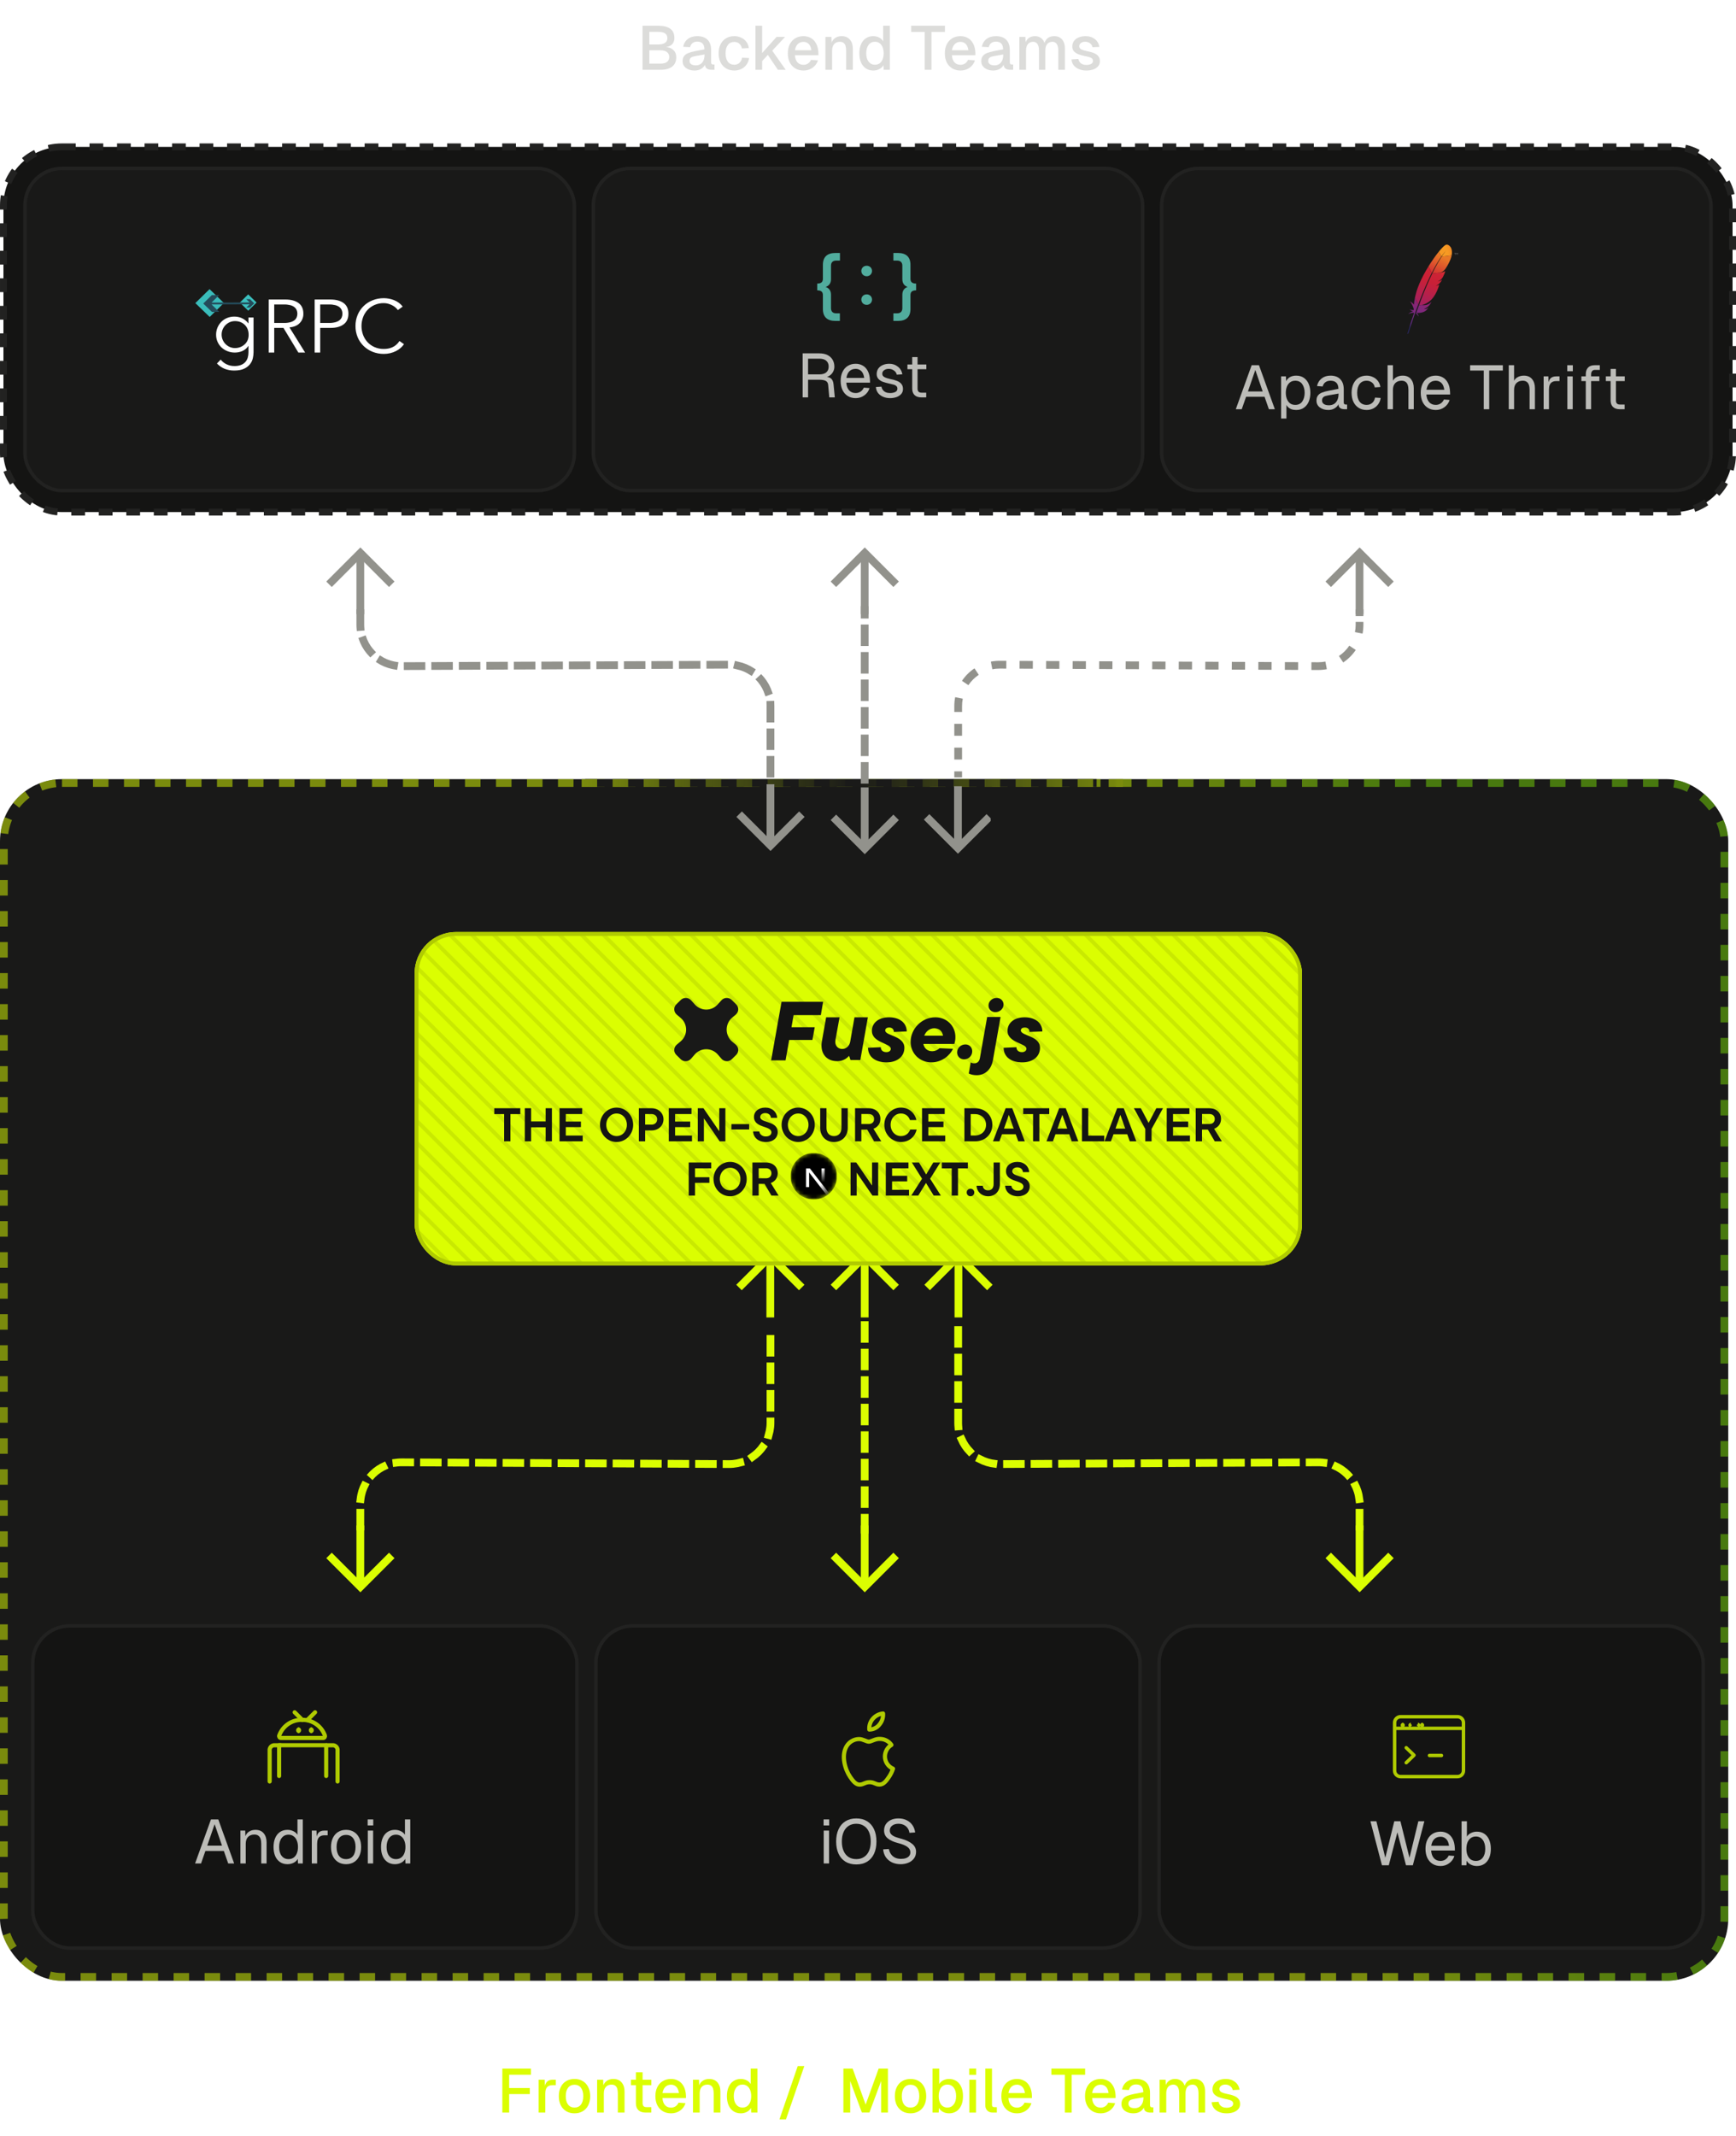 <svg width="448" height="551" viewBox="0 0 448 551" fill="none" xmlns="http://www.w3.org/2000/svg">
<path d="M318.12 539.192C318.035 538.755 317.811 538.408 317.448 538.152C317.085 537.896 316.68 537.768 316.232 537.768C315.784 537.768 315.416 537.875 315.128 538.088C314.84 538.301 314.696 538.584 314.696 538.936C314.696 539.277 314.867 539.544 315.208 539.736C315.56 539.917 316.008 540.061 316.552 540.168C317.32 540.307 317.95 540.477 318.44 540.68C318.942 540.872 319.331 541.139 319.608 541.48C319.886 541.811 320.024 542.248 320.024 542.792C320.024 543.325 319.859 543.773 319.528 544.136C319.208 544.488 318.787 544.755 318.264 544.936C317.742 545.107 317.171 545.192 316.552 545.192C315.827 545.192 315.181 545.075 314.616 544.84C314.051 544.605 313.598 544.275 313.256 543.848C312.926 543.411 312.739 542.904 312.696 542.328L314.472 542.216C314.536 542.536 314.654 542.813 314.824 543.048C315.006 543.272 315.24 543.448 315.528 543.576C315.816 543.693 316.152 543.752 316.536 543.752C316.984 543.752 317.379 543.672 317.72 543.512C318.062 543.341 318.232 543.075 318.232 542.712C318.232 542.467 318.158 542.269 318.008 542.12C317.87 541.971 317.694 541.864 317.48 541.8C317.278 541.725 316.989 541.645 316.616 541.56C316.531 541.549 316.408 541.528 316.248 541.496C315.523 541.336 314.931 541.171 314.472 541C314.014 540.819 313.635 540.568 313.336 540.248C313.048 539.928 312.904 539.512 312.904 539C312.904 538.456 313.043 537.987 313.32 537.592C313.608 537.187 314.008 536.877 314.52 536.664C315.043 536.44 315.656 536.328 316.36 536.328C317.288 536.328 318.072 536.579 318.712 537.08C319.352 537.571 319.747 538.243 319.896 539.096L318.12 539.192Z" fill="#DBFE01"/>
<path d="M300.791 536.52L300.855 537.896C301.058 537.395 301.362 537.011 301.767 536.744C302.183 536.467 302.679 536.328 303.255 536.328C303.863 536.328 304.38 536.483 304.807 536.792C305.234 537.091 305.538 537.523 305.719 538.088C305.911 537.512 306.22 537.075 306.647 536.776C307.084 536.477 307.623 536.328 308.263 536.328C308.828 536.328 309.314 536.456 309.719 536.712C310.135 536.957 310.45 537.32 310.663 537.8C310.887 538.28 310.999 538.861 310.999 539.544V545H309.287V540.072C309.287 539.325 309.159 538.76 308.903 538.376C308.647 537.981 308.279 537.784 307.799 537.784C307.404 537.784 307.063 537.875 306.775 538.056C306.498 538.227 306.29 538.483 306.151 538.824C306.012 539.165 305.943 539.581 305.943 540.072V545H304.311V540.072C304.311 539.581 304.252 539.165 304.135 538.824C304.018 538.483 303.847 538.227 303.623 538.056C303.399 537.875 303.132 537.784 302.823 537.784C302.439 537.784 302.103 537.875 301.815 538.056C301.538 538.237 301.324 538.499 301.175 538.84C301.036 539.181 300.967 539.592 300.967 540.072V545H299.239V536.52H300.791Z" fill="#DBFE01"/>
<path d="M289.559 539.064C289.73 538.211 290.13 537.544 290.759 537.064C291.399 536.573 292.21 536.328 293.191 536.328C294.354 536.328 295.239 536.637 295.847 537.256C296.466 537.864 296.775 538.755 296.775 539.928V543.08C296.775 543.272 296.818 543.416 296.903 543.512C296.988 543.597 297.116 543.64 297.287 543.64H297.639V545H297.095H297.015C296.727 545.011 296.45 544.984 296.183 544.92C295.916 544.856 295.687 544.728 295.495 544.536C295.314 544.344 295.212 544.067 295.191 543.704C294.988 544.131 294.652 544.488 294.183 544.776C293.714 545.053 293.143 545.192 292.471 545.192C291.596 545.192 290.866 544.973 290.279 544.536C289.703 544.099 289.415 543.512 289.415 542.776C289.415 542.232 289.543 541.795 289.799 541.464C290.055 541.133 290.407 540.877 290.855 540.696C291.303 540.515 291.895 540.349 292.631 540.2L295.047 539.736C295.036 539.053 294.876 538.552 294.567 538.232C294.268 537.901 293.81 537.736 293.191 537.736C292.711 537.736 292.311 537.859 291.991 538.104C291.671 538.349 291.452 538.707 291.335 539.176L289.559 539.064ZM291.207 542.744C291.207 543.075 291.346 543.347 291.623 543.56C291.9 543.763 292.306 543.864 292.839 543.864C293.266 543.864 293.65 543.763 293.991 543.56C294.332 543.347 294.599 543.037 294.791 542.632C294.983 542.216 295.079 541.715 295.079 541.128V541.048L293.287 541.368L292.999 541.416C292.562 541.491 292.226 541.565 291.991 541.64C291.756 541.715 291.564 541.843 291.415 542.024C291.276 542.195 291.207 542.435 291.207 542.744Z" fill="#DBFE01"/>
<path d="M280.009 540.76C280.009 539.864 280.174 539.085 280.505 538.424C280.846 537.752 281.321 537.235 281.929 536.872C282.537 536.509 283.246 536.328 284.057 536.328C284.75 536.328 285.379 536.488 285.945 536.808C286.521 537.117 286.979 537.603 287.321 538.264C287.673 538.915 287.865 539.725 287.897 540.696V541.256H281.833C281.886 542.035 282.105 542.643 282.489 543.08C282.873 543.507 283.395 543.72 284.057 543.72C284.483 543.72 284.867 543.608 285.209 543.384C285.55 543.16 285.811 542.845 285.993 542.44L287.785 542.568C287.529 543.368 287.059 544.008 286.377 544.488C285.705 544.957 284.931 545.192 284.057 545.192C283.246 545.192 282.537 545.011 281.929 544.648C281.321 544.285 280.846 543.773 280.505 543.112C280.174 542.44 280.009 541.656 280.009 540.76ZM286.089 539.96C285.982 539.213 285.747 538.669 285.385 538.328C285.022 537.976 284.579 537.8 284.057 537.8C283.449 537.8 282.953 537.992 282.569 538.376C282.195 538.749 281.955 539.277 281.849 539.96H286.089Z" fill="#DBFE01"/>
<path d="M280.034 535.24H276.562V545H274.802V535.24H271.33V533.64H280.034V535.24Z" fill="#DBFE01"/>
<path d="M258.415 540.76C258.415 539.864 258.58 539.085 258.911 538.424C259.252 537.752 259.727 537.235 260.335 536.872C260.943 536.509 261.652 536.328 262.463 536.328C263.156 536.328 263.786 536.488 264.351 536.808C264.927 537.117 265.386 537.603 265.727 538.264C266.079 538.915 266.271 539.725 266.303 540.696V541.256H260.239C260.292 542.035 260.511 542.643 260.895 543.08C261.279 543.507 261.802 543.72 262.463 543.72C262.89 543.72 263.274 543.608 263.615 543.384C263.956 543.16 264.218 542.845 264.399 542.44L266.191 542.568C265.935 543.368 265.466 544.008 264.783 544.488C264.111 544.957 263.338 545.192 262.463 545.192C261.652 545.192 260.943 545.011 260.335 544.648C259.727 544.285 259.252 543.773 258.911 543.112C258.58 542.44 258.415 541.656 258.415 540.76ZM264.495 539.96C264.388 539.213 264.154 538.669 263.791 538.328C263.428 537.976 262.986 537.8 262.463 537.8C261.855 537.8 261.359 537.992 260.975 538.376C260.602 538.749 260.362 539.277 260.255 539.96H264.495Z" fill="#DBFE01"/>
<path d="M255.998 533.64V543.032C255.998 543.213 256.046 543.352 256.142 543.448C256.238 543.544 256.377 543.592 256.558 543.592H257.246V545H256.174C255.609 545 255.15 544.829 254.798 544.488C254.446 544.136 254.27 543.672 254.27 543.096V533.64H255.998Z" fill="#DBFE01"/>
<path d="M251.873 536.52V545H250.145V536.52H251.873ZM251.905 533.64V535.272H250.113V533.64H251.905Z" fill="#DBFE01"/>
<path d="M242.373 533.64V537.64C242.608 537.235 242.955 536.915 243.413 536.68C243.872 536.445 244.379 536.328 244.933 536.328C245.659 536.328 246.293 536.509 246.837 536.872C247.381 537.235 247.797 537.752 248.085 538.424C248.373 539.085 248.517 539.864 248.517 540.76C248.517 541.656 248.373 542.44 248.085 543.112C247.797 543.773 247.381 544.285 246.837 544.648C246.293 545.011 245.659 545.192 244.933 545.192C244.357 545.192 243.835 545.069 243.365 544.824C242.896 544.579 242.539 544.237 242.293 543.8L242.245 545H240.645V533.64H242.373ZM242.245 540.76C242.245 541.347 242.336 541.864 242.517 542.312C242.699 542.76 242.96 543.107 243.301 543.352C243.643 543.587 244.037 543.704 244.485 543.704C245.168 543.704 245.712 543.437 246.117 542.904C246.533 542.371 246.741 541.656 246.741 540.76C246.741 539.843 246.539 539.117 246.133 538.584C245.728 538.04 245.179 537.768 244.485 537.768C244.037 537.768 243.643 537.891 243.301 538.136C242.96 538.381 242.699 538.728 242.517 539.176C242.336 539.624 242.245 540.152 242.245 540.76Z" fill="#DBFE01"/>
<path d="M234.979 545.192C234.168 545.192 233.459 545.011 232.851 544.648C232.243 544.285 231.768 543.773 231.427 543.112C231.096 542.44 230.931 541.656 230.931 540.76C230.931 539.864 231.096 539.085 231.427 538.424C231.757 537.752 232.227 537.235 232.835 536.872C233.453 536.509 234.168 536.328 234.979 536.328C235.789 536.328 236.499 536.509 237.107 536.872C237.715 537.235 238.184 537.752 238.515 538.424C238.856 539.085 239.027 539.864 239.027 540.76C239.027 541.656 238.861 542.44 238.531 543.112C238.2 543.773 237.725 544.285 237.107 544.648C236.499 545.011 235.789 545.192 234.979 545.192ZM234.979 543.704C235.693 543.704 236.248 543.448 236.643 542.936C237.037 542.413 237.235 541.688 237.235 540.76C237.235 539.832 237.037 539.112 236.643 538.6C236.248 538.077 235.693 537.816 234.979 537.816C234.264 537.816 233.709 538.077 233.315 538.6C232.92 539.112 232.723 539.832 232.723 540.76C232.723 541.688 232.92 542.413 233.315 542.936C233.709 543.448 234.264 543.704 234.979 543.704Z" fill="#DBFE01"/>
<path d="M220.033 533.64L223.393 542.936L226.753 533.64H229.137V545H227.393V536.856L224.369 544.984H222.417L219.409 536.856V545H217.649V533.64H220.033Z" fill="#DBFE01"/>
<path d="M205.867 533H207.563L202.827 546.76H201.147L205.867 533Z" fill="#DBFE01"/>
<path d="M193.731 533.64H195.459V545H193.859L193.811 543.8C193.565 544.237 193.208 544.579 192.739 544.824C192.269 545.069 191.747 545.192 191.171 545.192C190.445 545.192 189.811 545.011 189.267 544.648C188.723 544.285 188.307 543.773 188.019 543.112C187.731 542.44 187.587 541.656 187.587 540.76C187.587 539.864 187.731 539.085 188.019 538.424C188.307 537.752 188.723 537.235 189.267 536.872C189.811 536.509 190.445 536.328 191.171 536.328C191.725 536.328 192.232 536.445 192.691 536.68C193.149 536.915 193.496 537.235 193.731 537.64V533.64ZM193.587 542.312C193.768 541.864 193.859 541.347 193.859 540.76C193.859 540.152 193.768 539.624 193.587 539.176C193.405 538.728 193.144 538.381 192.803 538.136C192.461 537.891 192.067 537.768 191.619 537.768C190.925 537.768 190.376 538.04 189.971 538.584C189.565 539.117 189.363 539.843 189.363 540.76C189.363 541.656 189.565 542.371 189.971 542.904C190.387 543.437 190.936 543.704 191.619 543.704C192.067 543.704 192.461 543.587 192.803 543.352C193.144 543.107 193.405 542.76 193.587 542.312Z" fill="#DBFE01"/>
<path d="M180.385 536.52L180.465 538.792L180.257 538.632C180.395 537.853 180.71 537.277 181.201 536.904C181.691 536.52 182.294 536.328 183.009 536.328C183.937 536.328 184.651 536.627 185.153 537.224C185.654 537.811 185.905 538.584 185.905 539.544V545H184.177V540.072C184.177 539.56 184.123 539.139 184.017 538.808C183.91 538.467 183.734 538.211 183.489 538.04C183.254 537.869 182.945 537.784 182.561 537.784C181.931 537.784 181.441 537.981 181.089 538.376C180.737 538.76 180.561 539.325 180.561 540.072V545H178.833V536.52H180.385Z" fill="#DBFE01"/>
<path d="M169.134 540.76C169.134 539.864 169.299 539.085 169.63 538.424C169.971 537.752 170.446 537.235 171.054 536.872C171.662 536.509 172.371 536.328 173.182 536.328C173.875 536.328 174.504 536.488 175.07 536.808C175.646 537.117 176.104 537.603 176.446 538.264C176.798 538.915 176.99 539.725 177.022 540.696V541.256H170.958C171.011 542.035 171.23 542.643 171.614 543.08C171.998 543.507 172.52 543.72 173.182 543.72C173.608 543.72 173.992 543.608 174.334 543.384C174.675 543.16 174.936 542.845 175.118 542.44L176.91 542.568C176.654 543.368 176.184 544.008 175.502 544.488C174.83 544.957 174.056 545.192 173.182 545.192C172.371 545.192 171.662 545.011 171.054 544.648C170.446 544.285 169.971 543.773 169.63 543.112C169.299 542.44 169.134 541.656 169.134 540.76ZM175.214 539.96C175.107 539.213 174.872 538.669 174.51 538.328C174.147 537.976 173.704 537.8 173.182 537.8C172.574 537.8 172.078 537.992 171.694 538.376C171.32 538.749 171.08 539.277 170.974 539.96H175.214Z" fill="#DBFE01"/>
<path d="M165.831 534.6V542.552C165.831 542.893 165.911 543.155 166.071 543.336C166.242 543.507 166.487 543.592 166.807 543.592H168.071V545H166.647C165.815 545 165.181 544.792 164.743 544.376C164.317 543.96 164.103 543.352 164.103 542.552V534.6H165.831ZM168.087 536.52V537.928H162.823V536.52H168.087Z" fill="#DBFE01"/>
<path d="M155.65 536.52L155.73 538.792L155.522 538.632C155.661 537.853 155.976 537.277 156.466 536.904C156.957 536.52 157.56 536.328 158.274 536.328C159.202 536.328 159.917 536.627 160.418 537.224C160.92 537.811 161.17 538.584 161.17 539.544V545H159.442V540.072C159.442 539.56 159.389 539.139 159.282 538.808C159.176 538.467 159 538.211 158.754 538.04C158.52 537.869 158.21 537.784 157.826 537.784C157.197 537.784 156.706 537.981 156.354 538.376C156.002 538.76 155.826 539.325 155.826 540.072V545H154.098V536.52H155.65Z" fill="#DBFE01"/>
<path d="M148.26 545.192C147.449 545.192 146.74 545.011 146.132 544.648C145.524 544.285 145.049 543.773 144.708 543.112C144.377 542.44 144.212 541.656 144.212 540.76C144.212 539.864 144.377 539.085 144.708 538.424C145.038 537.752 145.508 537.235 146.116 536.872C146.734 536.509 147.449 536.328 148.26 536.328C149.07 536.328 149.78 536.509 150.388 536.872C150.996 537.235 151.465 537.752 151.796 538.424C152.137 539.085 152.308 539.864 152.308 540.76C152.308 541.656 152.142 542.44 151.812 543.112C151.481 543.773 151.006 544.285 150.388 544.648C149.78 545.011 149.07 545.192 148.26 545.192ZM148.26 543.704C148.974 543.704 149.529 543.448 149.924 542.936C150.318 542.413 150.516 541.688 150.516 540.76C150.516 539.832 150.318 539.112 149.924 538.6C149.529 538.077 148.974 537.816 148.26 537.816C147.545 537.816 146.99 538.077 146.596 538.6C146.201 539.112 146.004 539.832 146.004 540.76C146.004 541.688 146.201 542.413 146.596 542.936C146.99 543.448 147.545 543.704 148.26 543.704Z" fill="#DBFE01"/>
<path d="M140.573 536.52L140.637 538.824L140.493 538.712C140.6 537.955 140.824 537.4 141.165 537.048C141.506 536.696 141.997 536.52 142.637 536.52H143.437V537.928H142.621C142.184 537.928 141.821 538.008 141.533 538.168C141.256 538.328 141.048 538.568 140.909 538.888C140.781 539.197 140.717 539.587 140.717 540.056V545H138.989V536.52H140.573Z" fill="#DBFE01"/>
<path d="M137.01 533.64V535.24H130.45L131.394 534.296V539.496L130.45 538.664H136.722V540.232H130.45L131.394 539.4V545H129.634V533.64H137.01Z" fill="#DBFE01"/>
<rect y="201" width="446" height="310" rx="16" fill="#191918"/>
<rect x="1" y="202" width="444" height="308" rx="15" stroke="url(#paint0_linear_760_7011)" stroke-opacity="0.5" stroke-width="2" stroke-dasharray="4 4"/>
<rect x="8.444" y="419.444" width="140.445" height="83.111" rx="9.556" fill="#141413"/>
<rect x="8.444" y="419.444" width="140.445" height="83.111" rx="9.556" stroke="#222221" stroke-width="0.889"/>
<path d="M78.038 443.736L76.038 441.736" stroke="#B0CB01" stroke-width="1.066" stroke-linecap="round" stroke-linejoin="round"/>
<path d="M79.313 443.736L81.313 441.736" stroke="#B0CB01" stroke-width="1.066" stroke-linecap="round" stroke-linejoin="round"/>
<path d="M83.397 448.351C83.472 448.354 83.547 448.337 83.614 448.303C83.681 448.269 83.738 448.218 83.78 448.155C83.822 448.094 83.85 448.025 83.861 447.952C83.872 447.879 83.867 447.805 83.845 447.735C83.411 446.527 82.609 445.486 81.551 444.758C80.493 444.031 79.234 443.654 77.951 443.681C76.667 443.651 75.407 444.027 74.349 444.755C73.29 445.482 72.489 446.525 72.057 447.735C72.033 447.805 72.026 447.88 72.038 447.953C72.049 448.026 72.078 448.095 72.122 448.155C72.162 448.217 72.218 448.268 72.283 448.302C72.349 448.336 72.422 448.353 72.496 448.351H83.397Z" stroke="#B0CB01" stroke-width="1.066" stroke-linecap="round" stroke-linejoin="round"/>
<path d="M77.177 446.602C77.048 446.602 76.944 446.497 76.944 446.368C76.944 446.239 77.048 446.135 77.177 446.135" stroke="#B0CB01" stroke-width="1.066"/>
<path d="M76.944 446.602C77.073 446.602 77.177 446.497 77.177 446.368C77.177 446.239 77.073 446.135 76.944 446.135" stroke="#B0CB01" stroke-width="1.066"/>
<path d="M80.452 446.602C80.323 446.602 80.218 446.497 80.218 446.368C80.218 446.239 80.323 446.135 80.452 446.135" stroke="#B0CB01" stroke-width="1.066"/>
<path d="M80.218 446.602C80.347 446.602 80.452 446.497 80.452 446.368C80.452 446.239 80.347 446.135 80.218 446.135" stroke="#B0CB01" stroke-width="1.066"/>
<path d="M69.588 459.581V451.641C69.562 451.451 69.58 451.257 69.641 451.075C69.702 450.893 69.805 450.728 69.94 450.592C70.076 450.456 70.242 450.354 70.424 450.293C70.606 450.232 70.799 450.213 70.989 450.24H72.391" stroke="#B0CB01" stroke-width="1.066" stroke-linecap="round" stroke-linejoin="round"/>
<path d="M87.114 459.581V451.641C87.14 451.451 87.122 451.257 87.061 451.075C87 450.893 86.897 450.728 86.761 450.592C86.626 450.456 86.46 450.354 86.278 450.293C86.096 450.232 85.903 450.213 85.712 450.24H84.311" stroke="#B0CB01" stroke-width="1.066" stroke-linecap="round" stroke-linejoin="round"/>
<path d="M72.032 458.168V450.228H84.176V458.168" stroke="#B0CB01" stroke-width="1.066" stroke-linecap="round" stroke-linejoin="round"/>
<path d="M104.502 469.37H105.878V480.73H104.63L104.582 479.546C104.347 479.973 103.99 480.309 103.51 480.554C103.03 480.799 102.496 480.922 101.91 480.922C101.184 480.922 100.55 480.741 100.006 480.378C99.462 480.015 99.046 479.503 98.758 478.842C98.47 478.17 98.326 477.386 98.326 476.49C98.326 475.594 98.47 474.815 98.758 474.154C99.046 473.482 99.462 472.965 100.006 472.602C100.55 472.239 101.184 472.058 101.91 472.058C102.475 472.058 102.987 472.175 103.446 472.41C103.915 472.634 104.267 472.943 104.502 473.338V469.37ZM104.326 478.154C104.528 477.674 104.63 477.119 104.63 476.49C104.63 475.85 104.528 475.29 104.326 474.81C104.134 474.33 103.851 473.962 103.478 473.706C103.115 473.439 102.688 473.306 102.198 473.306C101.451 473.306 100.859 473.594 100.422 474.17C99.984 474.746 99.766 475.519 99.766 476.49C99.766 477.45 99.984 478.213 100.422 478.778C100.859 479.333 101.451 479.61 102.198 479.61C102.688 479.61 103.115 479.487 103.478 479.242C103.851 478.986 104.134 478.623 104.326 478.154Z" fill="#BCBCB8"/>
<path d="M96.292 472.25V480.73H94.916V472.25H96.292ZM96.324 469.37V470.922H94.884V469.37H96.324Z" fill="#BCBCB8"/>
<path d="M89.307 480.922C88.529 480.922 87.846 480.741 87.259 480.378C86.673 480.015 86.219 479.503 85.899 478.842C85.579 478.17 85.419 477.386 85.419 476.49C85.419 475.594 85.579 474.815 85.899 474.154C86.219 473.482 86.673 472.965 87.259 472.602C87.846 472.239 88.529 472.058 89.307 472.058C90.086 472.058 90.769 472.239 91.355 472.602C91.942 472.965 92.395 473.482 92.715 474.154C93.035 474.815 93.195 475.594 93.195 476.49C93.195 477.386 93.035 478.17 92.715 478.842C92.395 479.503 91.942 480.015 91.355 480.378C90.769 480.741 90.086 480.922 89.307 480.922ZM89.307 479.61C90.086 479.61 90.689 479.338 91.115 478.794C91.542 478.239 91.755 477.471 91.755 476.49C91.755 475.509 91.542 474.746 91.115 474.202C90.689 473.647 90.086 473.37 89.307 473.37C88.529 473.37 87.926 473.647 87.499 474.202C87.073 474.746 86.859 475.509 86.859 476.49C86.859 477.471 87.073 478.239 87.499 478.794C87.926 479.338 88.529 479.61 89.307 479.61Z" fill="#BCBCB8"/>
<path d="M81.679 472.25L81.743 474.458L81.615 474.33C81.711 473.605 81.924 473.077 82.255 472.746C82.596 472.415 83.087 472.25 83.727 472.25H84.559V473.466H83.727C83.3 473.466 82.943 473.551 82.655 473.722C82.378 473.882 82.17 474.127 82.031 474.458C81.903 474.778 81.839 475.183 81.839 475.674V480.73H80.463V472.25H81.679Z" fill="#BCBCB8"/>
<path d="M76.767 469.37H78.143V480.73H76.895L76.847 479.546C76.612 479.973 76.255 480.309 75.775 480.554C75.295 480.799 74.762 480.922 74.175 480.922C73.45 480.922 72.815 480.741 72.271 480.378C71.727 480.015 71.311 479.503 71.023 478.842C70.735 478.17 70.591 477.386 70.591 476.49C70.591 475.594 70.735 474.815 71.023 474.154C71.311 473.482 71.727 472.965 72.271 472.602C72.815 472.239 73.45 472.058 74.175 472.058C74.74 472.058 75.252 472.175 75.711 472.41C76.18 472.634 76.532 472.943 76.767 473.338V469.37ZM76.591 478.154C76.794 477.674 76.895 477.119 76.895 476.49C76.895 475.85 76.794 475.29 76.591 474.81C76.399 474.33 76.117 473.962 75.743 473.706C75.38 473.439 74.954 473.306 74.463 473.306C73.716 473.306 73.124 473.594 72.687 474.17C72.25 474.746 72.031 475.519 72.031 476.49C72.031 477.45 72.25 478.213 72.687 478.778C73.124 479.333 73.716 479.61 74.463 479.61C74.954 479.61 75.38 479.487 75.743 479.242C76.117 478.986 76.399 478.623 76.591 478.154Z" fill="#BCBCB8"/>
<path d="M63.289 472.25L63.353 474.41L63.177 474.218C63.326 473.503 63.646 472.965 64.137 472.602C64.638 472.239 65.236 472.058 65.929 472.058C66.857 472.058 67.566 472.357 68.057 472.954C68.548 473.551 68.793 474.325 68.793 475.274V480.73H67.417V475.658C67.417 475.135 67.353 474.698 67.225 474.346C67.108 473.994 66.916 473.727 66.649 473.546C66.393 473.365 66.057 473.274 65.641 473.274C64.958 473.274 64.414 473.482 64.009 473.898C63.614 474.303 63.417 474.89 63.417 475.658V480.73H62.041V472.25H63.289Z" fill="#BCBCB8"/>
<path d="M54.443 469.37H56.331L60.427 480.73H58.891L57.771 477.514H53.003L51.883 480.73H50.347L54.443 469.37ZM57.291 476.138L55.387 470.602L53.483 476.138H57.291Z" fill="#BCBCB8"/>
<rect x="153.778" y="419.444" width="140.445" height="83.111" rx="9.556" fill="#141413"/>
<rect x="153.778" y="419.444" width="140.445" height="83.111" rx="9.556" stroke="#222221" stroke-width="0.889"/>
<path d="M228.365 453.112C228.372 452.516 228.529 451.932 228.823 451.414C229.117 450.895 229.537 450.46 230.045 450.148C229.722 449.688 229.297 449.31 228.803 449.042C228.31 448.774 227.761 448.623 227.199 448.602C225.987 448.483 224.822 449.316 224.219 449.316C223.617 449.316 222.634 448.618 221.651 448.634C220.991 448.651 220.346 448.84 219.78 449.182C219.215 449.524 218.748 450.007 218.425 450.584C217.054 452.962 218.076 456.497 219.416 458.431C220.066 459.374 220.851 460.436 221.873 460.396C222.896 460.357 223.236 459.762 224.425 459.762C225.614 459.762 225.955 460.396 226.993 460.38C228.032 460.365 228.729 459.413 229.371 458.47C229.836 457.797 230.201 457.06 230.457 456.283C229.836 456.018 229.306 455.576 228.934 455.012C228.561 454.449 228.364 453.788 228.365 453.112Z" stroke="#B0CB01" stroke-width="1.066" stroke-linecap="round" stroke-linejoin="round"/>
<path d="M226.961 444.887C227.63 444.096 227.963 443.075 227.888 442.042C226.873 442.137 225.933 442.619 225.264 443.389C224.928 443.768 224.673 444.212 224.514 444.693C224.354 445.174 224.294 445.682 224.337 446.187C224.845 446.186 225.345 446.068 225.8 445.843C226.255 445.617 226.652 445.29 226.961 444.887Z" stroke="#B0CB01" stroke-width="1.066" stroke-linecap="round" stroke-linejoin="round"/>
<path d="M229.381 477.002C229.487 477.514 229.674 477.962 229.941 478.346C230.207 478.73 230.559 479.029 230.997 479.242C231.434 479.445 231.946 479.546 232.533 479.546C233.023 479.546 233.445 479.482 233.797 479.354C234.159 479.226 234.437 479.04 234.629 478.794C234.831 478.538 234.933 478.229 234.933 477.866C234.933 477.301 234.677 476.832 234.165 476.458C233.653 476.074 232.826 475.738 231.685 475.45C230.629 475.184 229.775 474.794 229.125 474.282C228.474 473.77 228.149 473.088 228.149 472.234C228.149 471.605 228.303 471.056 228.613 470.586C228.933 470.117 229.37 469.754 229.925 469.498C230.49 469.242 231.135 469.114 231.861 469.114C232.661 469.114 233.37 469.269 233.989 469.578C234.618 469.888 235.114 470.314 235.477 470.858C235.85 471.402 236.079 472.026 236.165 472.73L234.693 472.826C234.629 472.357 234.469 471.946 234.213 471.594C233.957 471.242 233.626 470.97 233.221 470.778C232.815 470.586 232.357 470.49 231.845 470.49C231.194 470.49 230.661 470.65 230.245 470.97C229.829 471.28 229.621 471.701 229.621 472.234C229.621 472.64 229.754 472.976 230.021 473.242C230.287 473.498 230.602 473.701 230.965 473.85C231.338 473.989 231.829 474.144 232.437 474.314L232.693 474.378C233.823 474.698 234.725 475.13 235.397 475.674C236.069 476.218 236.405 476.901 236.405 477.722C236.405 478.394 236.218 478.976 235.845 479.466C235.482 479.946 234.997 480.309 234.389 480.554C233.781 480.8 233.125 480.922 232.421 480.922C231.599 480.922 230.858 480.768 230.197 480.458C229.535 480.138 229.002 479.69 228.597 479.114C228.202 478.528 227.973 477.856 227.909 477.098L229.381 477.002Z" fill="#BCBCB8"/>
<path d="M220.98 480.986C219.903 480.986 218.975 480.752 218.196 480.282C217.417 479.802 216.82 479.12 216.404 478.234C215.988 477.338 215.78 476.282 215.78 475.066C215.78 473.84 215.988 472.784 216.404 471.898C216.82 471.002 217.417 470.314 218.196 469.834C218.975 469.354 219.903 469.114 220.98 469.114C222.057 469.114 222.985 469.354 223.764 469.834C224.543 470.314 225.14 471.002 225.556 471.898C225.972 472.784 226.18 473.84 226.18 475.066C226.18 476.282 225.972 477.338 225.556 478.234C225.14 479.12 224.543 479.802 223.764 480.282C222.985 480.752 222.057 480.986 220.98 480.986ZM220.98 479.61C221.748 479.61 222.409 479.429 222.964 479.066C223.529 478.704 223.961 478.181 224.26 477.498C224.559 476.816 224.708 476.005 224.708 475.066C224.708 474.117 224.559 473.301 224.26 472.618C223.961 471.936 223.529 471.413 222.964 471.05C222.409 470.677 221.748 470.49 220.98 470.49C220.212 470.49 219.545 470.677 218.98 471.05C218.425 471.413 217.999 471.936 217.7 472.618C217.401 473.301 217.252 474.117 217.252 475.066C217.252 476.005 217.401 476.816 217.7 477.498C217.999 478.181 218.425 478.704 218.98 479.066C219.545 479.429 220.212 479.61 220.98 479.61Z" fill="#BCBCB8"/>
<path d="M213.949 472.25V480.73H212.573V472.25H213.949ZM213.981 469.37V470.922H212.541V469.37H213.981Z" fill="#BCBCB8"/>
<rect x="299.111" y="419.444" width="140.445" height="83.111" rx="9.556" fill="#141413"/>
<rect x="299.111" y="419.444" width="140.445" height="83.111" rx="9.556" stroke="#222221" stroke-width="0.889"/>
<path d="M376.125 442.874H361.445C360.591 442.874 359.899 443.566 359.899 444.419V456.782C359.899 457.636 360.591 458.327 361.445 458.327H376.125C376.979 458.327 377.671 457.636 377.671 456.782V444.419C377.671 443.566 376.979 442.874 376.125 442.874Z" stroke="#B0CB01" stroke-width="0.889" stroke-linecap="round" stroke-linejoin="round"/>
<path d="M359.899 445.874H377.671" stroke="#B0CB01" stroke-width="0.889" stroke-linecap="round" stroke-linejoin="round"/>
<path d="M362.093 445.26C361.986 445.26 361.899 445.174 361.899 445.067C361.899 444.961 361.986 444.874 362.093 444.874" stroke="#B0CB01" stroke-width="0.889"/>
<path d="M361.899 445.26C362.006 445.26 362.093 445.174 362.093 445.067C362.093 444.961 362.006 444.874 361.899 444.874" stroke="#B0CB01" stroke-width="0.889"/>
<path d="M364.093 445.26C363.986 445.26 363.899 445.174 363.899 445.067C363.899 444.961 363.986 444.874 364.093 444.874" stroke="#B0CB01" stroke-width="0.889"/>
<path d="M365.899 445.26C366.006 445.26 366.093 445.174 366.093 445.067C366.093 444.961 366.006 444.874 365.899 444.874" stroke="#B0CB01" stroke-width="0.889"/>
<path d="M367.093 445.26C366.986 445.26 366.899 445.174 366.899 445.067C366.899 444.961 366.986 444.874 367.093 444.874" stroke="#B0CB01" stroke-width="0.889"/>
<path d="M366.899 445.26C367.006 445.26 367.093 445.174 367.093 445.067C367.093 444.961 367.006 444.874 366.899 444.874" stroke="#B0CB01" stroke-width="0.889"/>
<path d="M362.899 450.874L364.899 452.806L362.899 454.737" stroke="#B0CB01" stroke-width="0.889" stroke-linecap="round" stroke-linejoin="round"/>
<path d="M368.899 452.874H371.99" stroke="#B0CB01" stroke-width="0.889" stroke-linecap="round" stroke-linejoin="round"/>
<path d="M378.555 469.84V473.808C378.79 473.413 379.137 473.104 379.595 472.88C380.065 472.645 380.582 472.528 381.147 472.528C381.873 472.528 382.507 472.709 383.051 473.072C383.595 473.435 384.011 473.952 384.299 474.624C384.587 475.285 384.731 476.064 384.731 476.96C384.731 477.856 384.587 478.64 384.299 479.312C384.011 479.973 383.595 480.485 383.051 480.848C382.507 481.211 381.873 481.392 381.147 481.392C380.561 481.392 380.027 481.269 379.547 481.024C379.067 480.779 378.71 480.443 378.475 480.016L378.427 481.2H377.179V469.84H378.555ZM378.427 476.96C378.427 477.589 378.523 478.144 378.715 478.624C378.918 479.093 379.201 479.456 379.563 479.712C379.937 479.957 380.369 480.08 380.859 480.08C381.606 480.08 382.198 479.803 382.635 479.248C383.073 478.683 383.291 477.92 383.291 476.96C383.291 475.989 383.073 475.216 382.635 474.64C382.198 474.064 381.606 473.776 380.859 473.776C380.369 473.776 379.937 473.909 379.563 474.176C379.201 474.432 378.918 474.8 378.715 475.28C378.523 475.76 378.427 476.32 378.427 476.96Z" fill="#BCBCB8"/>
<path d="M367.87 476.96C367.87 476.064 368.03 475.285 368.35 474.624C368.67 473.952 369.124 473.434 369.71 473.072C370.297 472.709 370.98 472.528 371.758 472.528C372.409 472.528 373.001 472.677 373.534 472.976C374.078 473.264 374.521 473.728 374.862 474.368C375.204 474.997 375.396 475.797 375.438 476.768L375.454 477.392H369.326C369.39 478.245 369.63 478.906 370.046 479.376C370.473 479.845 371.044 480.08 371.758 480.08C372.217 480.08 372.633 479.957 373.006 479.712C373.38 479.466 373.662 479.125 373.854 478.688L375.326 478.8C375.081 479.589 374.628 480.218 373.966 480.688C373.316 481.157 372.58 481.392 371.758 481.392C370.98 481.392 370.297 481.21 369.71 480.848C369.124 480.485 368.67 479.973 368.35 479.312C368.03 478.64 367.87 477.856 367.87 476.96ZM373.95 476.176C373.833 475.354 373.577 474.762 373.182 474.4C372.788 474.026 372.313 473.84 371.758 473.84C371.097 473.84 370.558 474.042 370.142 474.448C369.737 474.853 369.476 475.429 369.358 476.176H373.95Z" fill="#BCBCB8"/>
<path d="M355.193 469.84L357.497 479.264L359.817 469.84H361.401L363.737 479.264L366.025 469.84H367.577L364.601 481.2H362.841L360.617 472.704L358.393 481.2H356.633L353.657 469.84H355.193Z" fill="#BCBCB8"/>
<path d="M92.986 393.81L92.986 387.913C92.986 382.002 97.795 377.219 103.706 377.251L188.113 377.701C194.024 377.733 198.833 372.95 198.833 367.038L198.833 342.468" stroke="#DBFE01" stroke-width="2" stroke-linecap="square" stroke-dasharray="3.55 3.55"/>
<path d="M350.847 393.81L350.847 387.915C350.847 382.003 346.037 377.22 340.126 377.252L257.992 377.7C252.08 377.732 247.271 372.949 247.271 367.037L247.271 342.468" stroke="#DBFE01" stroke-width="2" stroke-linecap="square" stroke-dasharray="3.55 3.55"/>
<path d="M223.144 341.843C223.144 351.94 223.144 357.602 223.144 367.7L223.144 394.628" stroke="#DBFE01" stroke-width="2" stroke-linecap="square" stroke-dasharray="3.55 3.55"/>
<path d="M198.785 338.865L198.785 324.87M206.19 331.438L198.803 324.051L191.417 331.438" stroke="#DBFE01" stroke-width="2" stroke-linecap="square"/>
<path d="M223.144 338.865L223.144 324.87M230.549 331.438L223.163 324.051L215.777 331.438" stroke="#DBFE01" stroke-width="2" stroke-linecap="square"/>
<path d="M247.335 338.865L247.335 324.87M254.74 331.438L247.354 324.051L239.968 331.438" stroke="#DBFE01" stroke-width="2" stroke-linecap="square"/>
<path d="M92.986 394.549L92.986 408.544M100.391 401.976L93.005 409.363L85.619 401.976" stroke="#DBFE01" stroke-width="2" stroke-linecap="square"/>
<g clip-path="url(#clip0_760_7011)">
<path d="M223.144 394.549L223.144 408.544" stroke="#DBFE01" stroke-width="2" stroke-linecap="square" stroke-linejoin="round"/>
<path d="M230.549 401.976L223.163 409.363L215.777 401.976" stroke="#DBFE01" stroke-width="2" stroke-linecap="square"/>
</g>
<g clip-path="url(#clip1_760_7011)">
<path d="M350.847 394.549L350.847 408.544" stroke="#DBFE01" stroke-width="2" stroke-linecap="square" stroke-linejoin="round"/>
<path d="M358.251 401.976L350.865 409.363L343.479 401.976" stroke="#DBFE01" stroke-width="2" stroke-linecap="square"/>
</g>
<g filter="url(#filter0_ddd_760_7011)">
<g clip-path="url(#clip2_760_7011)">
<rect x="107" y="228" width="229" height="86" rx="10.663" fill="#DBFE01"/>
<g opacity="0.4">
<line x1="203.745" y1="446.453" x2="44.646" y2="287.354" stroke="#B0CB01"/>
<line x1="206.574" y1="443.624" x2="47.475" y2="284.525" stroke="#B0CB01"/>
<line x1="209.402" y1="440.796" x2="50.303" y2="281.697" stroke="#B0CB01"/>
<line x1="212.231" y1="437.967" x2="53.132" y2="278.868" stroke="#B0CB01"/>
<line x1="215.059" y1="435.139" x2="55.96" y2="276.04" stroke="#B0CB01"/>
<line x1="217.888" y1="432.31" x2="58.788" y2="273.211" stroke="#B0CB01"/>
<line x1="220.716" y1="429.482" x2="61.617" y2="270.383" stroke="#B0CB01"/>
<line x1="223.544" y1="426.654" x2="64.445" y2="267.555" stroke="#B0CB01"/>
<line x1="226.373" y1="423.825" x2="67.274" y2="264.726" stroke="#B0CB01"/>
<line x1="229.201" y1="420.997" x2="70.102" y2="261.898" stroke="#B0CB01"/>
<line x1="232.03" y1="418.168" x2="72.931" y2="259.069" stroke="#B0CB01"/>
<line x1="234.858" y1="415.34" x2="75.759" y2="256.241" stroke="#B0CB01"/>
<line x1="237.687" y1="412.512" x2="78.588" y2="253.412" stroke="#B0CB01"/>
<line x1="240.515" y1="409.683" x2="81.416" y2="250.584" stroke="#B0CB01"/>
<line x1="243.343" y1="406.855" x2="84.245" y2="247.755" stroke="#B0CB01"/>
<line x1="246.172" y1="404.026" x2="87.073" y2="244.927" stroke="#B0CB01"/>
<line x1="249" y1="401.198" x2="89.901" y2="242.099" stroke="#B0CB01"/>
<line x1="251.829" y1="398.369" x2="92.73" y2="239.27" stroke="#B0CB01"/>
<line x1="254.657" y1="395.541" x2="95.558" y2="236.442" stroke="#B0CB01"/>
<line x1="257.486" y1="392.712" x2="98.387" y2="233.613" stroke="#B0CB01"/>
<line x1="260.314" y1="389.884" x2="101.215" y2="230.785" stroke="#B0CB01"/>
<line x1="263.142" y1="387.056" x2="104.043" y2="227.957" stroke="#B0CB01"/>
<line x1="265.971" y1="384.227" x2="106.872" y2="225.128" stroke="#B0CB01"/>
<line x1="268.799" y1="381.399" x2="109.7" y2="222.3" stroke="#B0CB01"/>
<line x1="271.628" y1="378.57" x2="112.529" y2="219.471" stroke="#B0CB01"/>
<line x1="274.456" y1="375.742" x2="115.357" y2="216.643" stroke="#B0CB01"/>
<line x1="277.285" y1="372.913" x2="118.186" y2="213.814" stroke="#B0CB01"/>
<line x1="280.113" y1="370.085" x2="121.014" y2="210.986" stroke="#B0CB01"/>
<line x1="282.941" y1="367.257" x2="123.842" y2="208.158" stroke="#B0CB01"/>
<line x1="285.77" y1="364.428" x2="126.671" y2="205.329" stroke="#B0CB01"/>
<line x1="288.598" y1="361.6" x2="129.499" y2="202.501" stroke="#B0CB01"/>
<line x1="291.427" y1="358.771" x2="132.328" y2="199.672" stroke="#B0CB01"/>
<line x1="294.255" y1="355.943" x2="135.156" y2="196.844" stroke="#B0CB01"/>
<line x1="297.084" y1="353.115" x2="137.985" y2="194.016" stroke="#B0CB01"/>
<line x1="299.912" y1="350.286" x2="140.813" y2="191.187" stroke="#B0CB01"/>
<line x1="302.74" y1="347.458" x2="143.641" y2="188.359" stroke="#B0CB01"/>
<line x1="305.569" y1="344.629" x2="146.47" y2="185.53" stroke="#B0CB01"/>
<line x1="308.397" y1="341.801" x2="149.298" y2="182.702" stroke="#B0CB01"/>
<line x1="311.226" y1="338.972" x2="152.127" y2="179.873" stroke="#B0CB01"/>
<line x1="314.054" y1="336.144" x2="154.955" y2="177.045" stroke="#B0CB01"/>
<line x1="316.883" y1="333.315" x2="157.784" y2="174.216" stroke="#B0CB01"/>
<line x1="319.711" y1="330.487" x2="160.612" y2="171.388" stroke="#B0CB01"/>
<line x1="322.539" y1="327.659" x2="163.44" y2="168.56" stroke="#B0CB01"/>
<line x1="325.368" y1="324.83" x2="166.269" y2="165.731" stroke="#B0CB01"/>
<line x1="328.196" y1="322.002" x2="169.097" y2="162.903" stroke="#B0CB01"/>
<line x1="331.025" y1="319.173" x2="171.926" y2="160.074" stroke="#B0CB01"/>
<line x1="333.853" y1="316.345" x2="174.754" y2="157.246" stroke="#B0CB01"/>
<line x1="336.681" y1="313.516" x2="177.582" y2="154.417" stroke="#B0CB01"/>
<line x1="339.51" y1="310.688" x2="180.411" y2="151.589" stroke="#B0CB01"/>
<line x1="342.338" y1="307.86" x2="183.239" y2="148.761" stroke="#B0CB01"/>
<line x1="345.167" y1="305.031" x2="186.068" y2="145.932" stroke="#B0CB01"/>
<line x1="347.995" y1="302.203" x2="188.896" y2="143.104" stroke="#B0CB01"/>
<line x1="350.824" y1="299.374" x2="191.725" y2="140.275" stroke="#B0CB01"/>
<line x1="353.652" y1="296.546" x2="194.553" y2="137.447" stroke="#B0CB01"/>
<line x1="356.481" y1="293.718" x2="197.382" y2="134.619" stroke="#B0CB01"/>
<line x1="359.309" y1="290.889" x2="200.21" y2="131.79" stroke="#B0CB01"/>
<line x1="362.137" y1="288.061" x2="203.038" y2="128.962" stroke="#B0CB01"/>
<line x1="364.966" y1="285.232" x2="205.867" y2="126.133" stroke="#B0CB01"/>
<line x1="367.794" y1="282.404" x2="208.695" y2="123.305" stroke="#B0CB01"/>
<line x1="370.623" y1="279.575" x2="211.524" y2="120.476" stroke="#B0CB01"/>
<line x1="373.451" y1="276.747" x2="214.352" y2="117.648" stroke="#B0CB01"/>
<line x1="376.28" y1="273.918" x2="217.18" y2="114.819" stroke="#B0CB01"/>
<line x1="379.108" y1="271.09" x2="220.009" y2="111.991" stroke="#B0CB01"/>
<line x1="381.936" y1="268.262" x2="222.837" y2="109.163" stroke="#B0CB01"/>
<line x1="384.765" y1="265.433" x2="225.666" y2="106.334" stroke="#B0CB01"/>
<line x1="387.593" y1="262.605" x2="228.494" y2="103.506" stroke="#B0CB01"/>
<line x1="390.422" y1="259.776" x2="231.323" y2="100.677" stroke="#B0CB01"/>
</g>
<path fill-rule="evenodd" clip-rule="evenodd" d="M174.64 249.301C173.831 248.619 173.782 247.401 174.534 246.659L175.681 245.527C176.422 244.796 177.635 244.83 178.332 245.602L179.34 246.719C180.895 248.439 183.621 248.439 185.176 246.719L186.184 245.602C186.881 244.83 188.094 244.796 188.835 245.527L189.982 246.659C190.734 247.401 190.685 248.619 189.876 249.301L188.987 250.05C187.037 251.692 187.037 254.666 188.987 256.309L189.876 257.058C190.685 257.739 190.734 258.957 189.982 259.7L188.865 260.802C188.113 261.544 186.879 261.496 186.188 260.697L185.231 259.591C183.671 257.786 180.845 257.786 179.285 259.591L178.328 260.697C177.638 261.496 176.403 261.544 175.651 260.802L174.534 259.7C173.782 258.957 173.831 257.739 174.64 257.058L175.645 256.211C177.535 254.62 177.535 251.739 175.645 250.147L174.64 249.301Z" fill="#191918"/>
<path d="M263.815 261.621C261.101 261.621 259.044 260.39 259 257.862L262.305 257.711C262.305 258.402 262.743 258.986 263.749 258.986C264.428 258.986 264.888 258.618 264.888 258.122C264.888 256.653 260.007 256.61 260.007 253.499C260.007 251.404 261.78 250 264.428 250C266.923 250 268.958 251.231 269.002 253.65L265.675 253.78C265.654 253.002 265.194 252.635 264.428 252.635C263.946 252.635 263.443 252.873 263.443 253.391C263.443 254.817 268.389 254.709 268.389 257.862C268.389 260.174 266.507 261.621 263.815 261.621Z" fill="#141413"/>
<path d="M256.873 248.672C255.844 248.672 255.1 247.938 255.1 246.966C255.1 245.864 256.041 245 257.201 245C258.23 245 258.974 245.734 258.974 246.706C258.974 247.786 258.033 248.672 256.873 248.672ZM252.057 264.937C251.357 264.937 250.635 264.807 250 264.505L250.504 261.632C250.722 261.762 250.985 261.87 251.423 261.87C252.211 261.87 252.736 261.394 252.889 260.466L254.75 249.925H258.208L256.238 261.07C255.8 263.533 254.159 264.937 252.057 264.937Z" fill="#141413"/>
<path d="M248.795 260.845C247.744 260.845 247 260.067 247 259.052C247 257.907 247.963 257 249.145 257C250.174 257 250.896 257.756 250.896 258.771C250.896 259.938 249.955 260.845 248.795 260.845Z" fill="#141413"/>
<path d="M246.556 255.098C246.556 255.746 246.469 256.307 246.272 256.869H238.283C238.502 257.97 239.312 258.748 240.537 258.748C241.457 258.748 242.179 258.294 242.442 257.97L245.943 258.122C245.177 259.763 243.142 261.621 240.362 261.621C237.364 261.621 235 259.374 235 256.307C235 253.132 237.714 250 241.391 250C244.236 250 246.556 252.117 246.556 255.098ZM241.106 252.83C239.903 252.83 238.94 253.65 238.502 254.752H243.361C243.229 253.78 242.529 252.83 241.106 252.83Z" fill="#141413"/>
<path d="M228.815 261.621C226.101 261.621 224.044 260.39 224 257.862L227.305 257.711C227.305 258.402 227.743 258.986 228.749 258.986C229.428 258.986 229.888 258.618 229.888 258.122C229.888 256.653 225.007 256.61 225.007 253.499C225.007 251.404 226.78 250 229.428 250C231.923 250 233.958 251.231 234.002 253.65L230.675 253.78C230.654 253.002 230.194 252.635 229.428 252.635C228.946 252.635 228.443 252.873 228.443 253.391C228.443 254.817 233.389 254.709 233.389 257.862C233.389 260.174 231.507 261.621 228.815 261.621Z" fill="#141413"/>
<path d="M216.044 261.318C213.067 261.318 211.579 259.072 212.104 256.178L213.198 250H216.657L215.584 255.962C215.409 257.042 216.022 258.165 217.357 258.165C218.386 258.165 219.239 257.366 219.414 256.264L220.509 250H223.967L222.019 261.016H219.48L219.152 260.001H219.042C218.451 260.714 217.401 261.318 216.044 261.318Z" fill="#141413"/>
<path d="M212.417 246L211.826 249.434H204.8L204.253 252.566H210.25L209.659 255.85H203.662L202.721 261.12H199L201.692 246H212.417Z" fill="#141413"/>
<path d="M262.671 296.168C260.655 296.168 259.451 294.936 259.381 293.452H261.005C261.047 294.152 261.677 294.74 262.657 294.74C263.623 294.74 264.113 294.264 264.113 293.676C264.113 291.898 259.605 292.668 259.605 289.672C259.605 288.384 260.683 287.292 262.545 287.292C264.295 287.292 265.513 288.426 265.597 289.938H263.987C263.917 289.196 263.357 288.72 262.545 288.72C261.677 288.72 261.229 289.182 261.229 289.7C261.229 291.38 265.737 290.582 265.737 293.648C265.737 295.062 264.617 296.168 262.671 296.168Z" fill="#141413"/>
<path d="M255.028 296.168C253.222 296.168 252.018 294.852 252.018 293.452H253.628C253.67 294.124 254.16 294.642 255.014 294.642C255.882 294.642 256.414 294.068 256.414 293.032V287.46H258.038V293.018C258.038 294.852 256.82 296.168 255.028 296.168Z" fill="#141413"/>
<path d="M250.451 296.168C249.891 296.168 249.471 295.734 249.471 295.188C249.471 294.642 249.891 294.222 250.451 294.222C251.011 294.222 251.431 294.642 251.431 295.188C251.431 295.734 251.011 296.168 250.451 296.168Z" fill="#141413"/>
<path d="M247.223 296H245.599V288.972H243.051V287.46H249.771V288.972H247.223V296Z" fill="#141413"/>
<path d="M240.032 291.646L242.804 296H240.956L238.968 292.738L236.966 296H235.16L237.946 291.646L235.314 287.46H237.162L239.01 290.54L240.844 287.46H242.65L240.032 291.646Z" fill="#141413"/>
<path d="M230.215 292.332V294.502H234.583V296H228.591V287.46H234.443V288.958H230.215V290.89H234.121V292.332H230.215Z" fill="#141413"/>
<path d="M225.044 293.396V287.46H226.626V296H225.156L221.082 290.078V296H219.5V287.46H220.97L225.044 293.396Z" fill="#141413"/>
<path d="M200.928 296H199.08L197.302 292.976H195.79V296H194.166V287.46H197.68C199.5 287.46 200.704 288.622 200.704 290.218C200.704 291.45 199.976 292.36 198.912 292.752L200.928 296ZM197.652 288.944H195.79V291.534H197.652C198.534 291.534 199.08 291.044 199.08 290.232C199.08 289.434 198.534 288.944 197.652 288.944Z" fill="#141413"/>
<path d="M188.417 296.168C186.051 296.168 184.133 294.194 184.133 291.73C184.133 289.266 186.051 287.292 188.417 287.292C190.783 287.292 192.701 289.266 192.701 291.73C192.701 294.194 190.783 296.168 188.417 296.168ZM188.417 294.642C189.915 294.642 191.077 293.424 191.077 291.73C191.077 290.036 189.915 288.818 188.417 288.818C186.933 288.818 185.757 290.036 185.757 291.73C185.757 293.424 186.933 294.642 188.417 294.642Z" fill="#141413"/>
<path d="M183.542 287.46V288.958H179.356V291.254H183.066V292.696H179.356V296H177.732V287.46H183.542Z" fill="#141413"/>
<path d="M315.334 282H313.486L311.708 278.976H310.196V282H308.572V273.46H312.086C313.906 273.46 315.11 274.622 315.11 276.218C315.11 277.45 314.382 278.36 313.318 278.752L315.334 282ZM312.058 274.944H310.196V277.534H312.058C312.94 277.534 313.486 277.044 313.486 276.232C313.486 275.434 312.94 274.944 312.058 274.944Z" fill="#141413"/>
<path d="M302.717 278.332V280.502H307.085V282H301.093V273.46H306.945V274.958H302.717V276.89H306.623V278.332H302.717Z" fill="#141413"/>
<path d="M296.414 277.254L298.402 273.46H300.124L297.184 278.808V282H295.56V278.808L292.62 273.46H294.412L296.414 277.254Z" fill="#141413"/>
<path d="M293.25 282H291.556L290.898 280.166H287.356L286.698 282H285.032L288.294 273.46H290.002L293.25 282ZM290.38 278.71L289.12 275.168L287.874 278.71H290.38Z" fill="#141413"/>
<path d="M284.972 282H279.218V273.46H280.842V280.53H284.972V282Z" fill="#141413"/>
<path d="M278.279 282H276.585L275.927 280.166H272.385L271.727 282H270.061L273.323 273.46H275.031L278.279 282ZM275.409 278.71L274.149 275.168L272.903 278.71H275.409Z" fill="#141413"/>
<path d="M268.223 282H266.599V274.972H264.051V273.46H270.771V274.972H268.223V282Z" fill="#141413"/>
<path d="M264.471 282H262.777L262.119 280.166H258.577L257.919 282H256.253L259.515 273.46H261.223L264.471 282ZM261.601 278.71L260.341 275.168L259.095 278.71H261.601Z" fill="#141413"/>
<path d="M251.624 282H248.88V273.46H251.624C254.228 273.46 256.09 275.28 256.09 277.73C256.09 280.18 254.228 282 251.624 282ZM250.504 274.972V280.488H251.624C253.276 280.488 254.466 279.326 254.466 277.73C254.466 276.134 253.276 274.972 251.624 274.972H250.504Z" fill="#141413"/>
<path d="M239.567 278.332V280.502H243.935V282H237.943V273.46H243.795V274.958H239.567V276.89H243.473V278.332H239.567Z" fill="#141413"/>
<path d="M232.495 282.168C230.129 282.168 228.211 280.194 228.211 277.73C228.211 275.266 230.129 273.292 232.495 273.292C234.735 273.292 236.149 274.874 236.499 276.512H234.833C234.553 275.672 233.811 274.818 232.495 274.818C231.011 274.818 229.835 276.036 229.835 277.73C229.835 279.424 231.011 280.642 232.495 280.642C233.867 280.642 234.609 279.774 234.889 278.948H236.555C236.205 280.6 234.805 282.168 232.495 282.168Z" fill="#141413"/>
<path d="M227.424 282H225.576L223.798 278.976H222.286V282H220.662V273.46H224.176C225.996 273.46 227.2 274.622 227.2 276.218C227.2 277.45 226.472 278.36 225.408 278.752L227.424 282ZM224.148 274.944H222.286V277.534H224.148C225.03 277.534 225.576 277.044 225.576 276.232C225.576 275.434 225.03 274.944 224.148 274.944Z" fill="#141413"/>
<path d="M215.22 282.168C213.12 282.168 211.664 280.656 211.664 278.542V273.46H213.288V278.542C213.288 279.844 214.044 280.642 215.22 280.642C216.396 280.642 217.152 279.844 217.152 278.542V273.46H218.776V278.542C218.776 280.656 217.32 282.168 215.22 282.168Z" fill="#141413"/>
<path d="M205.985 282.168C203.619 282.168 201.701 280.194 201.701 277.73C201.701 275.266 203.619 273.292 205.985 273.292C208.351 273.292 210.269 275.266 210.269 277.73C210.269 280.194 208.351 282.168 205.985 282.168ZM205.985 280.642C207.483 280.642 208.645 279.424 208.645 277.73C208.645 276.036 207.483 274.818 205.985 274.818C204.501 274.818 203.325 276.036 203.325 277.73C203.325 279.424 204.501 280.642 205.985 280.642Z" fill="#141413"/>
<path d="M197.634 282.168C195.618 282.168 194.414 280.936 194.344 279.452H195.968C196.01 280.152 196.64 280.74 197.62 280.74C198.586 280.74 199.076 280.264 199.076 279.676C199.076 277.898 194.568 278.668 194.568 275.672C194.568 274.384 195.646 273.292 197.508 273.292C199.258 273.292 200.476 274.426 200.56 275.938H198.95C198.88 275.196 198.32 274.72 197.508 274.72C196.64 274.72 196.192 275.182 196.192 275.7C196.192 277.38 200.7 276.582 200.7 279.648C200.7 281.062 199.58 282.168 197.634 282.168Z" fill="#141413"/>
<path d="M193.334 278.934H188.756V277.548H193.334V278.934Z" fill="#141413"/>
<path d="M185.614 279.396V273.46H187.196V282H185.726L181.652 276.078V282H180.07V273.46H181.54L185.614 279.396Z" fill="#141413"/>
<path d="M174.215 278.332V280.502H178.583V282H172.591V273.46H178.443V274.958H174.215V276.89H178.121V278.332H174.215Z" fill="#141413"/>
<path d="M164.867 273.46H168.157C169.935 273.46 171.223 274.706 171.223 276.316C171.223 277.94 169.935 279.186 168.157 279.186H166.491V282H164.867V273.46ZM166.491 277.688H168.129C168.997 277.688 169.599 277.114 169.599 276.316C169.599 275.546 168.997 274.958 168.129 274.958H166.491V277.688Z" fill="#141413"/>
<path d="M159.118 282.168C156.752 282.168 154.834 280.194 154.834 277.73C154.834 275.266 156.752 273.292 159.118 273.292C161.484 273.292 163.402 275.266 163.402 277.73C163.402 280.194 161.484 282.168 159.118 282.168ZM159.118 280.642C160.616 280.642 161.778 279.424 161.778 277.73C161.778 276.036 160.616 274.818 159.118 274.818C157.634 274.818 156.458 276.036 156.458 277.73C156.458 279.424 157.634 280.642 159.118 280.642Z" fill="#141413"/>
<path d="M146.01 278.332V280.502H150.378V282H144.386V273.46H150.238V274.958H146.01V276.89H149.916V278.332H146.01Z" fill="#141413"/>
<path d="M140.807 276.862V273.46H142.431V282H140.807V278.374H137.055V282H135.431V273.46H137.055V276.862H140.807Z" fill="#141413"/>
<path d="M131.723 282H130.099V274.972H127.551V273.46H134.271V274.972H131.723V282Z" fill="#141413"/>
<g clip-path="url(#clip3_760_7011)">
<mask id="mask0_760_7011" style="mask-type:alpha" maskUnits="userSpaceOnUse" x="204" y="285" width="12" height="12">
<path d="M210 297C213.314 297 216 294.314 216 291C216 287.686 213.314 285 210 285C206.686 285 204 287.686 204 291C204 294.314 206.686 297 210 297Z" fill="black"/>
</mask>
<g mask="url(#mask0_760_7011)">
<path d="M210 297C213.314 297 216 294.314 216 291C216 287.686 213.314 285 210 285C206.686 285 204 287.686 204 291C204 294.314 206.686 297 210 297Z" fill="black"/>
<path d="M214.367 295.901L209.009 289H208V293.798H208.808V290.026L213.733 296.39C213.955 296.241 214.167 296.078 214.367 295.901Z" fill="url(#paint1_linear_760_7011)"/>
<path d="M212.8 289H212V293.8H212.8V289Z" fill="url(#paint2_linear_760_7011)"/>
</g>
</g>
</g>
<rect x="107.5" y="228.5" width="228" height="85" rx="10.163" stroke="#B0CB01"/>
</g>
<rect width="2" height="132" transform="matrix(-4.37114e-08 1 1 4.37114e-08 151 201)" fill="#1A1A19"/>
<line x1="150.099" y1="202.015" x2="289.799" y2="202.015" stroke="url(#paint3_linear_760_7011)" stroke-width="2" stroke-dasharray="4 4"/>
<path d="M92.986 158.191L92.986 161.184C92.986 167.091 97.789 171.873 103.696 171.847L188.123 171.475C194.03 171.449 198.833 176.231 198.833 182.138L198.833 200.532" stroke="#92928C" stroke-width="2" stroke-linecap="square" stroke-dasharray="3.55 3.55"/>
<path d="M351.846 158.191L351.846 157.191L349.846 157.191L349.846 158.191L351.846 158.191ZM340.136 171.846L340.14 170.846L340.136 171.846ZM257.982 171.476L257.986 170.476L257.982 171.476ZM349.846 158.191L349.846 158.939L351.846 158.939L351.846 158.191L349.846 158.191ZM349.846 160.435L349.846 161.183L351.846 161.183L351.846 160.435L349.846 160.435ZM349.846 161.183C349.846 161.832 349.783 162.464 349.661 163.075L351.623 163.465C351.77 162.726 351.846 161.963 351.846 161.183L349.846 161.183ZM348.21 166.565C347.501 167.621 346.588 168.529 345.529 169.234L346.637 170.899C347.915 170.049 349.015 168.954 349.87 167.68L348.21 166.565ZM342.033 170.669C341.422 170.788 340.789 170.849 340.14 170.846L340.131 172.846C340.911 172.849 341.674 172.776 342.414 172.633L342.033 170.669ZM340.14 170.846L338.429 170.838L338.42 172.838L340.131 172.846L340.14 170.846ZM335.006 170.823L331.582 170.807L331.573 172.807L334.997 172.823L335.006 170.823ZM328.159 170.792L324.736 170.777L324.727 172.777L328.15 172.792L328.159 170.792ZM321.313 170.761L317.89 170.746L317.881 172.746L321.304 172.761L321.313 170.761ZM314.467 170.73L311.044 170.715L311.035 172.715L314.458 172.73L314.467 170.73ZM307.621 170.7L304.198 170.684L304.189 172.684L307.612 172.7L307.621 170.7ZM300.775 170.669L297.352 170.653L297.343 172.653L300.766 172.669L300.775 170.669ZM293.929 170.638L290.505 170.623L290.496 172.623L293.92 172.638L293.929 170.638ZM287.082 170.607L283.659 170.592L283.65 172.592L287.073 172.607L287.082 170.607ZM280.236 170.576L276.813 170.561L276.804 172.561L280.227 172.576L280.236 170.576ZM273.39 170.546L269.967 170.53L269.958 172.53L273.381 172.546L273.39 170.546ZM266.544 170.515L263.121 170.5L263.112 172.499L266.535 172.515L266.544 170.515ZM259.698 170.484L257.986 170.476L257.977 172.476L259.689 172.484L259.698 170.484ZM257.986 170.476C257.206 170.473 256.443 170.546 255.704 170.689L256.084 172.653C256.696 172.534 257.329 172.473 257.977 172.476L257.986 170.476ZM251.48 172.423C250.203 173.273 249.103 174.368 248.247 175.642L249.907 176.757C250.616 175.701 251.529 174.793 252.588 174.088L251.48 172.423ZM246.494 179.858C246.348 180.596 246.271 181.359 246.271 182.139L248.271 182.139C248.271 181.491 248.335 180.858 248.456 180.247L246.494 179.858ZM246.271 182.139L246.271 183.672L248.271 183.672L248.271 182.139L246.271 182.139ZM246.271 186.737L246.271 189.803L248.271 189.803L248.271 186.737L246.271 186.737ZM246.271 192.868L246.271 195.934L248.271 195.934L248.271 192.868L246.271 192.868ZM246.271 199L246.271 200.532L248.271 200.532L248.271 199L246.271 199Z" fill="#92928C"/>
<path d="M223.144 201.158C223.144 192.782 223.144 188.085 223.144 179.709L223.144 157.372" stroke="#92928C" stroke-width="2" stroke-linecap="square" stroke-dasharray="3.55 3.55"/>
<path d="M198.825 203.317L198.825 217.312M206.23 210.744L198.844 218.13L191.458 210.744" stroke="#92928C" stroke-width="2" stroke-linecap="square"/>
<g clip-path="url(#clip4_760_7011)">
<path d="M223.144 204.135L223.144 218.13" stroke="#92928C" stroke-width="2" stroke-linecap="square" stroke-linejoin="round"/>
<path d="M230.549 211.563L223.163 218.949L215.777 211.563" stroke="#92928C" stroke-width="2" stroke-linecap="square"/>
</g>
<g clip-path="url(#clip5_760_7011)">
<path d="M247.213 203.833L247.213 217.828" stroke="#92928C" stroke-width="2" stroke-linecap="square" stroke-linejoin="round"/>
<path d="M254.599 211.441L247.213 218.828L239.827 211.441" stroke="#92928C" stroke-width="2" stroke-linecap="square"/>
</g>
<g clip-path="url(#clip6_760_7011)">
<path d="M92.986 157.451L92.986 143.456" stroke="#92928C" stroke-width="2" stroke-linecap="square" stroke-linejoin="round"/>
<path d="M100.391 150.023L93.005 142.637L85.619 150.023" stroke="#92928C" stroke-width="2" stroke-linecap="square"/>
</g>
<g clip-path="url(#clip7_760_7011)">
<path d="M223.144 157.451L223.144 143.456" stroke="#92928C" stroke-width="2" stroke-linecap="square" stroke-linejoin="round"/>
<path d="M230.549 150.023L223.163 142.637L215.777 150.023" stroke="#92928C" stroke-width="2" stroke-linecap="square"/>
</g>
<g clip-path="url(#clip8_760_7011)">
<path d="M350.847 157.451L350.847 143.456" stroke="#92928C" stroke-width="2" stroke-linecap="square" stroke-linejoin="round"/>
<path d="M358.251 150.023L350.865 142.637L343.479 150.023" stroke="#92928C" stroke-width="2" stroke-linecap="square"/>
</g>
<rect x="0.889" y="37.889" width="446.223" height="94.223" rx="15.111" fill="#141413"/>
<rect x="0.889" y="37.889" width="446.223" height="94.223" rx="15.111" stroke="#222221" stroke-width="1.777" stroke-dasharray="3.55 3.55"/>
<rect x="6.444" y="43.444" width="141.778" height="83.111" rx="9.556" fill="#191918"/>
<rect x="6.444" y="43.444" width="141.778" height="83.111" rx="9.556" stroke="#222221" stroke-width="0.889"/>
<path d="M56.958 92.767C57.353 93.278 57.867 93.692 58.456 93.975C59.094 94.282 59.798 94.438 60.51 94.428C61.086 94.443 61.658 94.348 62.197 94.148C62.627 93.984 63.011 93.722 63.318 93.385C63.605 93.057 63.815 92.671 63.933 92.255C64.061 91.805 64.124 91.34 64.121 90.874V89.251H64.082C63.709 89.826 63.17 90.283 62.534 90.564C61.927 90.822 61.271 90.953 60.609 90.951C59.96 90.956 59.317 90.837 58.714 90.603C58.144 90.382 57.622 90.058 57.176 89.647C56.735 89.234 56.383 88.737 56.145 88.188C55.891 87.608 55.762 86.983 55.768 86.352C55.762 85.724 55.884 85.1 56.125 84.517C56.353 83.965 56.686 83.46 57.107 83.029C57.528 82.602 58.034 82.263 58.595 82.034C59.196 81.791 59.84 81.669 60.49 81.677C60.786 81.678 61.081 81.704 61.373 81.754C61.694 81.808 62.007 81.899 62.306 82.024C63.015 82.324 63.629 82.805 64.082 83.416H64.121V81.908H65.431V90.874C65.426 91.4 65.363 91.925 65.242 92.439C65.116 92.994 64.865 93.515 64.508 93.965C64.102 94.461 63.582 94.858 62.99 95.124C62.342 95.433 61.495 95.588 60.45 95.588C59.602 95.602 58.758 95.451 57.97 95.143C57.216 94.829 56.54 94.361 55.986 93.772L56.958 92.767ZM57.196 86.314C57.193 86.774 57.284 87.231 57.464 87.656C57.636 88.065 57.885 88.439 58.198 88.758C58.51 89.074 58.88 89.33 59.29 89.511C59.716 89.7 60.18 89.796 60.649 89.791C61.577 89.795 62.471 89.453 63.149 88.835C63.482 88.529 63.742 88.157 63.913 87.743C64.097 87.289 64.181 86.802 64.161 86.314C64.164 85.856 64.084 85.401 63.923 84.971C63.77 84.562 63.534 84.187 63.228 83.87C62.914 83.547 62.536 83.291 62.117 83.116C61.653 82.924 61.153 82.829 60.649 82.836C60.18 82.832 59.716 82.927 59.29 83.116C58.88 83.298 58.51 83.553 58.198 83.87C57.885 84.189 57.636 84.562 57.464 84.971C57.284 85.397 57.193 85.853 57.196 86.314ZM70.768 90.951H69.339V77.271H73.665C75.094 77.271 76.221 77.574 77.048 78.179C77.874 78.785 78.288 79.7 78.288 80.923C78.313 81.811 77.982 82.674 77.365 83.328C76.75 83.979 75.861 84.356 74.697 84.459L78.744 90.951H76.998L73.149 84.594H70.768L70.768 90.951ZM70.768 83.319H73.308C73.853 83.33 74.398 83.265 74.925 83.126C75.31 83.025 75.671 82.851 75.986 82.614C76.241 82.414 76.439 82.155 76.562 81.86C76.682 81.562 76.743 81.244 76.74 80.923C76.742 80.609 76.681 80.297 76.562 80.005C76.438 79.709 76.24 79.447 75.986 79.242C75.674 79 75.312 78.825 74.925 78.73C74.397 78.598 73.853 78.536 73.308 78.547H70.768V83.319ZM81.204 77.271H85.292C86.721 77.271 87.848 77.574 88.675 78.18C89.501 78.785 89.915 79.7 89.915 80.923C89.915 82.147 89.502 83.065 88.675 83.676C87.848 84.288 86.721 84.594 85.292 84.594H82.633V90.951H81.204V77.271ZM82.633 83.319H84.935C85.481 83.33 86.025 83.265 86.552 83.126C86.937 83.025 87.298 82.851 87.614 82.614C87.868 82.414 88.066 82.155 88.189 81.86C88.31 81.562 88.37 81.244 88.368 80.923C88.369 80.609 88.308 80.297 88.189 80.005C88.065 79.709 87.867 79.447 87.614 79.242C87.301 79 86.939 78.825 86.552 78.73C86.024 78.598 85.48 78.536 84.935 78.547H82.633L82.633 83.319ZM104.26 88.787C104.009 89.15 103.712 89.481 103.378 89.772C103.015 90.089 102.611 90.359 102.177 90.574C101.713 90.805 101.224 90.983 100.719 91.105C100.177 91.236 99.62 91.301 99.062 91.299C98.066 91.308 97.078 91.124 96.155 90.758C94.396 90.065 93.002 88.705 92.296 86.99C91.918 86.075 91.729 85.097 91.74 84.111C91.729 83.125 91.918 82.147 92.296 81.232C93.002 79.517 94.396 78.157 96.155 77.465C97.078 77.099 98.066 76.915 99.062 76.924C99.96 76.928 100.848 77.099 101.681 77.426C102.569 77.772 103.344 78.346 103.923 79.088L102.673 79.996C102.505 79.752 102.305 79.531 102.078 79.339C101.815 79.112 101.525 78.918 101.215 78.759C100.883 78.589 100.534 78.453 100.173 78.353C99.812 78.252 99.438 78.2 99.062 78.199C98.228 78.186 97.402 78.35 96.641 78.682C95.951 78.987 95.333 79.427 94.826 79.976C94.324 80.527 93.936 81.166 93.685 81.86C93.156 83.317 93.156 84.906 93.685 86.362C93.936 87.056 94.324 87.695 94.826 88.246C95.333 88.795 95.951 89.235 96.641 89.54C97.402 89.872 98.228 90.037 99.062 90.023C99.431 90.023 99.8 89.991 100.163 89.927C100.533 89.861 100.893 89.75 101.235 89.598C101.595 89.437 101.929 89.226 102.227 88.97C102.561 88.68 102.851 88.345 103.09 87.975L104.26 88.787Z" fill="white"/>
<path d="M54.108 81.769L50.409 78.193L54.081 74.59L57.781 78.166L54.108 81.769Z" fill="url(#paint4_linear_760_7011)"/>
<path d="M64.062 80.155L61.892 78.057L64.046 75.944L66.216 78.042L64.062 80.155Z" fill="url(#paint5_linear_760_7011)"/>
<path d="M54.674 76.123L52.45 78.305L54.69 80.47L56.586 80.463L54.598 78.543L64.413 78.508L63.553 79.351L64.501 79.348L65.613 78.257L64.492 77.174L63.545 77.178L64.411 78.015L54.596 78.05L56.569 76.116L54.674 76.123Z" fill="#244B5A"/>
<rect x="153.111" y="43.444" width="141.778" height="83.111" rx="9.556" fill="#191918"/>
<rect x="153.111" y="43.444" width="141.778" height="83.111" rx="9.556" stroke="#222221" stroke-width="0.889"/>
<path d="M234.957 68.338V71.903C234.957 72.761 235.392 73.15 236.419 73.15V74.904C235.392 74.904 234.957 75.293 234.957 76.151V79.716C234.957 81.762 233.852 82.794 231.699 82.794H230.554V80.826H231.541C232.371 80.826 232.864 80.378 232.864 79.502V75.995C232.864 74.787 233.575 74.241 234.227 74.027C233.575 73.813 232.864 73.267 232.864 72.059V68.552C232.864 67.676 232.371 67.228 231.541 67.228H230.554V65.26H231.699C233.852 65.26 234.957 66.292 234.957 68.338Z" fill="#51AC9D"/>
<path d="M223.658 71.264C222.868 71.264 222.275 70.66 222.275 69.901C222.275 69.141 222.868 68.556 223.658 68.556C224.447 68.556 225.04 69.141 225.04 69.901C225.04 70.66 224.447 71.264 223.658 71.264ZM223.658 78.648C222.868 78.648 222.275 78.044 222.275 77.285C222.275 76.525 222.868 75.94 223.658 75.94C224.447 75.94 225.04 76.525 225.04 77.285C225.04 78.044 224.447 78.648 223.658 78.648Z" fill="#51AC9D"/>
<path d="M214.451 68.552V72.059C214.451 73.267 213.72 73.812 213.068 74.027C213.72 74.241 214.451 74.787 214.451 75.995V79.501C214.451 80.378 214.944 80.826 215.754 80.826H216.741V82.794H215.616C213.463 82.794 212.358 81.761 212.358 79.716V76.15C212.358 75.293 211.923 74.903 210.896 74.903V73.15C211.923 73.15 212.358 72.76 212.358 71.903V68.338C212.358 66.292 213.463 65.26 215.616 65.26H216.761V67.227H215.754C214.944 67.227 214.451 67.675 214.451 68.552Z" fill="#51AC9D"/>
<path d="M236.786 92.118V100.246C236.786 100.598 236.871 100.864 237.042 101.046C237.213 101.216 237.463 101.302 237.794 101.302H239.026V102.518H237.794C237.026 102.518 236.434 102.32 236.018 101.926C235.613 101.531 235.41 100.971 235.41 100.246V92.118H236.786ZM239.058 94.038V95.254H234.178V94.038H239.058Z" fill="#BCBCB8"/>
<path d="M231.426 96.662C231.33 96.203 231.08 95.84 230.674 95.574C230.28 95.296 229.842 95.158 229.362 95.158C228.882 95.158 228.482 95.275 228.162 95.51C227.842 95.734 227.682 96.038 227.682 96.422C227.682 96.795 227.869 97.083 228.242 97.286C228.626 97.488 229.106 97.648 229.682 97.766C230.408 97.904 231.005 98.07 231.474 98.262C231.954 98.443 232.333 98.704 232.61 99.046C232.888 99.376 233.026 99.814 233.026 100.358C233.026 100.88 232.866 101.318 232.546 101.67C232.226 102.022 231.816 102.283 231.314 102.454C230.813 102.624 230.28 102.71 229.714 102.71C229.042 102.71 228.434 102.592 227.89 102.358C227.346 102.123 226.909 101.792 226.578 101.366C226.258 100.928 226.077 100.422 226.034 99.846L227.474 99.75C227.538 100.091 227.666 100.384 227.858 100.63C228.05 100.875 228.301 101.067 228.61 101.206C228.93 101.334 229.298 101.398 229.714 101.398C230.205 101.398 230.637 101.312 231.01 101.142C231.394 100.96 231.586 100.672 231.586 100.278C231.586 100 231.506 99.782 231.346 99.622C231.186 99.462 230.994 99.344 230.77 99.27C230.546 99.195 230.232 99.115 229.826 99.03C229.741 99.019 229.613 98.992 229.442 98.95C228.781 98.8 228.232 98.646 227.794 98.486C227.357 98.315 226.989 98.07 226.69 97.75C226.392 97.43 226.242 97.014 226.242 96.502C226.242 95.968 226.376 95.504 226.642 95.11C226.92 94.704 227.304 94.395 227.794 94.182C228.285 93.958 228.856 93.846 229.506 93.846C230.36 93.846 231.096 94.096 231.714 94.598C232.344 95.088 232.728 95.744 232.866 96.566L231.426 96.662Z" fill="#BCBCB8"/>
<path d="M216.941 98.278C216.941 97.382 217.101 96.603 217.421 95.942C217.741 95.27 218.194 94.752 218.781 94.39C219.367 94.027 220.05 93.846 220.829 93.846C221.479 93.846 222.071 93.995 222.605 94.294C223.149 94.582 223.591 95.046 223.933 95.686C224.274 96.315 224.466 97.115 224.509 98.086L224.525 98.71H218.397C218.461 99.563 218.701 100.224 219.117 100.694C219.543 101.163 220.114 101.398 220.829 101.398C221.287 101.398 221.703 101.275 222.077 101.03C222.45 100.784 222.733 100.443 222.925 100.006L224.397 100.118C224.151 100.907 223.698 101.536 223.037 102.006C222.386 102.475 221.65 102.71 220.829 102.71C220.05 102.71 219.367 102.528 218.781 102.166C218.194 101.803 217.741 101.291 217.421 100.63C217.101 99.958 216.941 99.174 216.941 98.278ZM223.021 97.494C222.903 96.672 222.647 96.08 222.253 95.718C221.858 95.344 221.383 95.158 220.829 95.158C220.167 95.158 219.629 95.36 219.213 95.766C218.807 96.171 218.546 96.747 218.429 97.494H223.021Z" fill="#BCBCB8"/>
<path d="M211.449 91.158C212.239 91.158 212.921 91.296 213.497 91.574C214.084 91.851 214.532 92.251 214.841 92.774C215.161 93.296 215.321 93.904 215.321 94.598C215.321 95.088 215.204 95.536 214.969 95.942C214.745 96.347 214.447 96.672 214.073 96.918C213.711 97.152 213.337 97.28 212.953 97.302L212.457 97.158C213.364 97.158 214.015 97.307 214.409 97.606C214.804 97.904 215.039 98.427 215.113 99.174L215.433 102.518H214.009L213.721 99.318C213.679 98.816 213.471 98.464 213.097 98.262C212.735 98.059 212.137 97.958 211.305 97.958H208.537V102.518H207.129V91.158H211.449ZM211.449 96.582C212.217 96.582 212.809 96.411 213.225 96.07C213.641 95.718 213.849 95.216 213.849 94.566C213.849 93.915 213.641 93.414 213.225 93.062C212.809 92.71 212.217 92.534 211.449 92.534H208.537V96.582H211.449Z" fill="#BCBCB8"/>
<rect x="299.778" y="43.444" width="141.778" height="83.111" rx="9.556" fill="#191918"/>
<rect x="299.778" y="43.444" width="141.778" height="83.111" rx="9.556" stroke="#222221" stroke-width="0.889"/>
<g clip-path="url(#clip9_760_7011)">
<path d="M373.001 63.216C372.638 63.429 372.036 64.032 371.317 64.913L371.977 66.156C372.444 65.496 372.91 64.9 373.383 64.388C373.422 64.349 373.441 64.33 373.441 64.33C373.422 64.349 373.402 64.369 373.383 64.388C373.227 64.556 372.761 65.1 372.062 66.182C372.742 66.15 373.778 66.007 374.626 65.865C374.879 64.453 374.38 63.805 374.38 63.805C374.38 63.805 373.746 62.775 373.001 63.216Z" fill="url(#paint6_linear_760_7011)"/>
<path d="M370.779 73.676C370.695 73.689 370.611 73.708 370.52 73.721C370.565 73.715 370.611 73.708 370.65 73.702C370.689 73.695 370.74 73.682 370.779 73.676Z" fill="#BE202E"/>
<path opacity="0.35" d="M370.779 73.676C370.695 73.689 370.611 73.708 370.52 73.721C370.565 73.715 370.611 73.708 370.65 73.702C370.689 73.695 370.74 73.682 370.779 73.676Z" fill="#BE202E"/>
<path d="M371 72.588C371.012 72.588 371.025 72.581 371.038 72.581C371.097 72.575 371.148 72.562 371.2 72.549C371.142 72.562 371.071 72.575 371 72.588Z" fill="#BE202E"/>
<path opacity="0.35" d="M371 72.588C371.012 72.588 371.025 72.581 371.038 72.581C371.097 72.575 371.148 72.562 371.2 72.549C371.142 72.562 371.071 72.575 371 72.588Z" fill="#BE202E"/>
<path d="M370.028 69.375C370.229 68.999 370.429 68.637 370.637 68.274C370.85 67.905 371.064 67.542 371.284 67.199C371.297 67.179 371.31 67.16 371.323 67.134C371.537 66.791 371.757 66.467 371.977 66.15L371.317 64.906C371.265 64.964 371.22 65.029 371.168 65.094C370.98 65.334 370.779 65.586 370.578 65.858C370.352 66.162 370.112 66.486 369.879 66.83C369.659 67.147 369.439 67.477 369.212 67.821C369.024 68.112 368.83 68.41 368.642 68.721C368.635 68.734 368.629 68.747 368.622 68.753L369.484 70.45C369.659 70.088 369.84 69.725 370.028 69.375Z" fill="url(#paint7_linear_760_7011)"/>
<path d="M366.116 78.935C365.999 79.246 365.889 79.563 365.773 79.894C365.773 79.9 365.766 79.9 365.766 79.907C365.747 79.952 365.734 79.997 365.714 80.043C365.637 80.263 365.572 80.457 365.416 80.91C365.669 81.027 365.87 81.332 366.064 81.675C366.045 81.319 365.896 80.982 365.617 80.723C366.867 80.781 367.936 80.464 368.493 79.55C368.545 79.466 368.59 79.382 368.629 79.291C368.376 79.609 368.065 79.745 367.476 79.712C367.476 79.712 367.476 79.712 367.47 79.712C367.47 79.712 367.47 79.712 367.476 79.712C368.344 79.324 368.778 78.954 369.166 78.333C369.257 78.184 369.348 78.028 369.438 77.847C368.681 78.624 367.8 78.851 366.874 78.682L366.181 78.76C366.161 78.812 366.142 78.877 366.116 78.935Z" fill="url(#paint8_linear_760_7011)"/>
<path d="M366.44 77.374C366.589 76.986 366.744 76.597 366.906 76.195C367.055 75.813 367.217 75.438 367.372 75.049C367.534 74.667 367.696 74.278 367.865 73.896C368.033 73.507 368.208 73.112 368.383 72.724C368.558 72.342 368.733 71.959 368.914 71.577C368.979 71.441 369.043 71.305 369.108 71.169C369.225 70.936 369.335 70.703 369.452 70.47C369.458 70.457 369.464 70.444 369.471 70.431L368.616 68.753C368.603 68.779 368.59 68.799 368.577 68.825C368.376 69.148 368.176 69.485 367.981 69.829C367.78 70.172 367.593 70.522 367.398 70.878C367.236 71.176 367.081 71.48 366.932 71.785C366.9 71.849 366.874 71.908 366.841 71.972C366.654 72.355 366.485 72.73 366.33 73.086C366.155 73.495 366.006 73.877 365.87 74.246C365.779 74.485 365.701 74.719 365.63 74.945C365.572 75.14 365.514 75.327 365.462 75.522C365.332 75.969 365.222 76.422 365.131 76.869L365.993 78.572C366.109 78.268 366.226 77.957 366.343 77.646C366.375 77.555 366.407 77.465 366.44 77.374Z" fill="url(#paint9_linear_760_7011)"/>
<path d="M365.118 76.921C365.008 77.465 364.931 78.009 364.892 78.546C364.892 78.566 364.885 78.585 364.885 78.605C364.613 78.171 363.894 77.75 363.894 77.756C364.413 78.507 364.801 79.246 364.859 79.978C364.581 80.036 364.205 79.952 363.765 79.79C364.218 80.211 364.561 80.328 364.697 80.353C364.276 80.379 363.843 80.664 363.402 81.001C364.043 80.742 364.561 80.632 364.937 80.716C364.348 82.387 363.758 84.233 363.162 86.189C363.344 86.137 363.454 86.014 363.512 85.846C363.616 85.49 364.315 83.164 365.416 80.107C365.449 80.023 365.481 79.933 365.514 79.848C365.52 79.822 365.533 79.796 365.539 79.777C365.656 79.453 365.773 79.129 365.902 78.793C365.928 78.715 365.96 78.644 365.986 78.566V78.559L365.125 76.856C365.125 76.882 365.118 76.901 365.118 76.921Z" fill="url(#paint10_linear_760_7011)"/>
<path d="M369.607 70.593C369.581 70.645 369.555 70.697 369.536 70.748C369.464 70.904 369.387 71.059 369.309 71.221C369.225 71.396 369.141 71.571 369.056 71.752C369.011 71.843 368.972 71.934 368.927 72.031C368.797 72.309 368.668 72.601 368.538 72.899C368.376 73.268 368.208 73.644 368.046 74.039C367.884 74.414 367.722 74.803 367.56 75.204C367.405 75.587 367.243 75.982 367.087 76.39C366.945 76.752 366.802 77.128 366.653 77.51C366.647 77.53 366.641 77.549 366.634 77.568C366.492 77.951 366.343 78.339 366.2 78.741C366.194 78.747 366.194 78.76 366.187 78.767L366.88 78.689C366.867 78.689 366.854 78.683 366.841 78.683C367.67 78.579 368.778 77.957 369.49 77.193C369.821 76.843 370.119 76.422 370.391 75.936C370.598 75.574 370.786 75.172 370.974 74.725C371.135 74.337 371.291 73.915 371.44 73.456C371.252 73.559 371.032 73.63 370.792 73.682C370.753 73.689 370.708 73.702 370.663 73.708C370.617 73.715 370.572 73.721 370.533 73.728C371.31 73.43 371.796 72.853 372.152 72.147C371.952 72.283 371.615 72.471 371.22 72.555C371.168 72.568 371.11 72.575 371.058 72.588C371.045 72.588 371.032 72.594 371.019 72.594C371.284 72.484 371.518 72.355 371.712 72.206C371.751 72.173 371.796 72.141 371.835 72.109C371.893 72.057 371.952 72.005 372.003 71.947C372.036 71.908 372.075 71.875 372.107 71.83C372.185 71.739 372.256 71.642 372.321 71.532C372.34 71.5 372.36 71.467 372.379 71.428C372.405 71.377 372.431 71.331 372.45 71.279C372.56 71.059 372.645 70.865 372.716 70.697C372.748 70.612 372.781 70.535 372.806 70.457C372.819 70.431 372.826 70.399 372.839 70.373C372.865 70.288 372.891 70.217 372.904 70.153C372.93 70.055 372.942 69.984 372.955 69.926C372.93 69.945 372.897 69.965 372.865 69.99C372.632 70.133 372.23 70.256 371.906 70.314C371.9 70.314 371.893 70.314 371.893 70.314C371.861 70.321 371.828 70.327 371.796 70.327C371.803 70.327 371.809 70.321 371.815 70.321L369.633 70.561C369.613 70.573 369.613 70.586 369.607 70.593Z" fill="url(#paint11_linear_760_7011)"/>
<path d="M372.062 66.182C371.867 66.48 371.653 66.817 371.427 67.199C371.414 67.218 371.401 67.238 371.388 67.257C371.194 67.588 370.98 67.95 370.76 68.352C370.572 68.695 370.371 69.064 370.164 69.459C369.982 69.803 369.801 70.172 369.607 70.561L371.79 70.321C372.424 70.029 372.709 69.764 372.988 69.382C373.059 69.278 373.137 69.168 373.208 69.051C373.435 68.702 373.648 68.32 373.849 67.931C374.037 67.562 374.205 67.192 374.335 66.862C374.419 66.655 374.484 66.454 374.529 66.286C374.568 66.137 374.6 65.988 374.626 65.852C373.778 66.007 372.742 66.15 372.062 66.182Z" fill="url(#paint12_linear_760_7011)"/>
<path d="M370.65 73.702C370.604 73.708 370.559 73.715 370.52 73.721C370.565 73.715 370.611 73.708 370.65 73.702Z" fill="#BE202E"/>
<path opacity="0.35" d="M370.65 73.702C370.604 73.708 370.559 73.715 370.52 73.721C370.565 73.715 370.611 73.708 370.65 73.702Z" fill="#BE202E"/>
<path d="M370.65 73.702C370.604 73.708 370.559 73.715 370.52 73.721C370.565 73.715 370.611 73.708 370.65 73.702Z" fill="url(#paint13_linear_760_7011)"/>
<path d="M375.294 65.217V65.282H375.443V65.703H375.514V65.282H375.663V65.217H375.294ZM376.155 65.217L375.987 65.554L375.818 65.217H375.734V65.703H375.799V65.314L375.967 65.651H376.013L376.181 65.314V65.703H376.246V65.217H376.155Z" fill="#6D6E71"/>
</g>
<path d="M417.018 95.176V103.304C417.018 103.656 417.103 103.922 417.274 104.104C417.445 104.274 417.695 104.36 418.026 104.36H419.258V105.576H418.026C417.258 105.576 416.666 105.378 416.25 104.984C415.845 104.589 415.642 104.029 415.642 103.304V95.176H417.018ZM419.29 97.096V98.312H414.41V97.096H419.29Z" fill="#BCBCB8"/>
<path d="M409.235 96.568C409.235 95.832 409.427 95.256 409.811 94.84C410.195 94.424 410.771 94.216 411.539 94.216H412.851V95.432H411.539C411.262 95.432 411.038 95.533 410.867 95.736C410.697 95.939 410.611 96.216 410.611 96.568V105.576H409.235V96.568ZM408.099 97.096H412.739V98.312H408.099V97.096Z" fill="#BCBCB8"/>
<path d="M405.858 97.096V105.576H404.482V97.096H405.858ZM405.89 94.216V95.768H404.45V94.216H405.89Z" fill="#BCBCB8"/>
<path d="M399.573 97.096L399.637 99.304L399.509 99.176C399.605 98.45 399.818 97.922 400.149 97.592C400.49 97.261 400.981 97.096 401.621 97.096H402.453V98.312H401.621C401.194 98.312 400.837 98.397 400.549 98.568C400.272 98.728 400.064 98.973 399.925 99.304C399.797 99.624 399.733 100.029 399.733 100.52V105.576H398.357V97.096H399.573Z" fill="#BCBCB8"/>
<path d="M390.733 94.216V98.952L390.525 98.712C390.706 98.115 391.042 97.666 391.533 97.368C392.034 97.058 392.605 96.904 393.245 96.904C394.173 96.904 394.882 97.203 395.373 97.8C395.864 98.397 396.109 99.171 396.109 100.12V105.576H394.733V100.6C394.733 100.077 394.669 99.64 394.541 99.288C394.424 98.936 394.232 98.669 393.965 98.488C393.709 98.306 393.373 98.216 392.957 98.216C392.274 98.216 391.73 98.424 391.325 98.84C390.93 99.245 390.733 99.832 390.733 100.6V105.576H389.357V94.216H390.733Z" fill="#BCBCB8"/>
<path d="M387.831 95.592H384.311V105.576H382.903V95.592H379.383V94.216H387.831V95.592Z" fill="#BCBCB8"/>
<path d="M366.641 101.336C366.641 100.44 366.801 99.661 367.121 99C367.441 98.328 367.895 97.811 368.481 97.448C369.068 97.085 369.751 96.904 370.529 96.904C371.18 96.904 371.772 97.053 372.305 97.352C372.849 97.64 373.292 98.104 373.633 98.744C373.975 99.373 374.167 100.173 374.209 101.144L374.225 101.768H368.097C368.161 102.621 368.401 103.282 368.817 103.752C369.244 104.221 369.815 104.456 370.529 104.456C370.988 104.456 371.404 104.333 371.777 104.088C372.151 103.842 372.433 103.501 372.625 103.064L374.097 103.176C373.852 103.965 373.399 104.594 372.737 105.064C372.087 105.533 371.351 105.768 370.529 105.768C369.751 105.768 369.068 105.586 368.481 105.224C367.895 104.861 367.441 104.349 367.121 103.688C366.801 103.016 366.641 102.232 366.641 101.336ZM372.721 100.552C372.604 99.731 372.348 99.138 371.953 98.776C371.559 98.403 371.084 98.216 370.529 98.216C369.868 98.216 369.329 98.418 368.913 98.824C368.508 99.229 368.247 99.805 368.129 100.552H372.721Z" fill="#BCBCB8"/>
<path d="M359.467 94.216V98.952L359.259 98.712C359.441 98.115 359.777 97.666 360.267 97.368C360.769 97.058 361.339 96.904 361.979 96.904C362.907 96.904 363.617 97.203 364.107 97.8C364.598 98.397 364.843 99.171 364.843 100.12V105.576H363.467V100.6C363.467 100.077 363.403 99.64 363.275 99.288C363.158 98.936 362.966 98.669 362.699 98.488C362.443 98.306 362.107 98.216 361.691 98.216C361.009 98.216 360.465 98.424 360.059 98.84C359.665 99.245 359.467 99.832 359.467 100.6V105.576H358.091V94.216H359.467Z" fill="#BCBCB8"/>
<path d="M354.782 99.944C354.696 99.41 354.456 98.989 354.062 98.68C353.667 98.371 353.208 98.216 352.686 98.216C351.907 98.216 351.304 98.493 350.878 99.048C350.451 99.592 350.238 100.354 350.238 101.336C350.238 102.317 350.451 103.085 350.878 103.64C351.304 104.184 351.907 104.456 352.686 104.456C353.23 104.456 353.699 104.29 354.094 103.96C354.499 103.618 354.75 103.154 354.846 102.568L356.302 102.664C356.216 103.293 355.998 103.842 355.646 104.312C355.304 104.781 354.872 105.144 354.35 105.4C353.838 105.645 353.283 105.768 352.686 105.768C351.907 105.768 351.224 105.586 350.638 105.224C350.051 104.861 349.598 104.349 349.278 103.688C348.958 103.016 348.798 102.232 348.798 101.336C348.798 100.44 348.958 99.661 349.278 99C349.598 98.328 350.051 97.811 350.638 97.448C351.224 97.085 351.907 96.904 352.686 96.904C353.262 96.904 353.806 97.026 354.318 97.272C354.84 97.507 355.267 97.848 355.598 98.296C355.939 98.744 356.147 99.261 356.222 99.848L354.782 99.944Z" fill="#BCBCB8"/>
<path d="M339.879 99.592C340.05 98.77 340.445 98.12 341.063 97.64C341.682 97.149 342.445 96.904 343.351 96.904C344.45 96.904 345.293 97.213 345.879 97.832C346.477 98.44 346.775 99.314 346.775 100.456V103.848C346.775 104.018 346.818 104.146 346.903 104.232C346.989 104.317 347.117 104.36 347.287 104.36H347.639V105.576H347.047H346.967C346.669 105.565 346.402 105.522 346.167 105.448C345.943 105.362 345.762 105.229 345.623 105.048C345.485 104.856 345.415 104.6 345.415 104.28C345.223 104.696 344.893 105.048 344.423 105.336C343.965 105.624 343.421 105.768 342.791 105.768C341.917 105.768 341.186 105.549 340.599 105.112C340.023 104.674 339.735 104.088 339.735 103.352C339.735 102.797 339.863 102.354 340.119 102.024C340.375 101.693 340.727 101.442 341.175 101.272C341.623 101.09 342.21 100.93 342.935 100.792L345.399 100.312C345.389 99.608 345.213 99.085 344.871 98.744C344.541 98.392 344.034 98.216 343.351 98.216C342.829 98.216 342.391 98.344 342.039 98.6C341.698 98.856 341.463 99.224 341.335 99.704L339.879 99.592ZM341.175 103.352C341.175 103.704 341.325 103.992 341.623 104.216C341.933 104.44 342.381 104.552 342.967 104.552C343.437 104.552 343.858 104.445 344.231 104.232C344.605 104.008 344.898 103.677 345.111 103.24C345.325 102.792 345.431 102.248 345.431 101.608V101.528L343.447 101.88L343.127 101.928C342.658 102.013 342.295 102.093 342.039 102.168C341.783 102.242 341.575 102.376 341.415 102.568C341.255 102.749 341.175 103.01 341.175 103.352Z" fill="#BCBCB8"/>
<path d="M330.607 97.096H331.855L331.919 98.888L331.775 98.616C331.988 98.061 332.324 97.64 332.783 97.352C333.252 97.053 333.823 96.904 334.495 96.904C335.306 96.904 335.983 97.106 336.527 97.512C337.082 97.917 337.492 98.456 337.759 99.128C338.026 99.789 338.159 100.525 338.159 101.336C338.159 102.146 338.026 102.888 337.759 103.56C337.492 104.221 337.082 104.754 336.527 105.16C335.983 105.565 335.306 105.768 334.495 105.768C334.047 105.768 333.642 105.704 333.279 105.576C332.916 105.437 332.607 105.24 332.351 104.984C332.106 104.717 331.919 104.392 331.791 104.008L331.983 103.784V107.976H330.607V97.096ZM331.823 101.336C331.823 101.89 331.908 102.402 332.079 102.872C332.25 103.341 332.516 103.725 332.879 104.024C333.252 104.312 333.711 104.456 334.255 104.456C335.066 104.456 335.674 104.157 336.079 103.56C336.484 102.952 336.687 102.21 336.687 101.336C336.687 100.461 336.484 99.725 336.079 99.128C335.674 98.52 335.066 98.216 334.255 98.216C333.711 98.216 333.252 98.365 332.879 98.664C332.516 98.952 332.25 99.331 332.079 99.8C331.908 100.269 331.823 100.781 331.823 101.336Z" fill="#BCBCB8"/>
<path d="M323.009 94.216H324.897L328.993 105.576H327.457L326.337 102.36H321.569L320.449 105.576H318.913L323.009 94.216ZM325.857 100.984L323.953 95.448L322.049 100.984H325.857Z" fill="#BCBCB8"/>
<path d="M281.94 12.192C281.855 11.755 281.631 11.408 281.268 11.152C280.906 10.896 280.5 10.768 280.052 10.768C279.604 10.768 279.236 10.874 278.948 11.088C278.66 11.301 278.516 11.584 278.516 11.936C278.516 12.277 278.687 12.544 279.028 12.736C279.38 12.917 279.828 13.061 280.372 13.168C281.14 13.306 281.77 13.477 282.26 13.68C282.762 13.872 283.151 14.139 283.428 14.48C283.706 14.81 283.844 15.248 283.844 15.792C283.844 16.325 283.679 16.773 283.348 17.136C283.028 17.488 282.607 17.755 282.084 17.936C281.562 18.107 280.991 18.192 280.372 18.192C279.647 18.192 279.002 18.075 278.436 17.84C277.871 17.605 277.418 17.274 277.076 16.848C276.746 16.41 276.559 15.904 276.516 15.328L278.292 15.216C278.356 15.536 278.474 15.813 278.644 16.048C278.826 16.272 279.06 16.448 279.348 16.576C279.636 16.693 279.972 16.752 280.356 16.752C280.804 16.752 281.199 16.672 281.54 16.512C281.882 16.341 282.052 16.075 282.052 15.712C282.052 15.466 281.978 15.269 281.828 15.12C281.69 14.97 281.514 14.864 281.3 14.8C281.098 14.725 280.81 14.645 280.436 14.56C280.351 14.549 280.228 14.528 280.068 14.496C279.343 14.336 278.751 14.171 278.292 14C277.834 13.819 277.455 13.568 277.156 13.248C276.868 12.928 276.724 12.512 276.724 12C276.724 11.456 276.863 10.986 277.14 10.592C277.428 10.187 277.828 9.877 278.34 9.664C278.863 9.44 279.476 9.328 280.18 9.328C281.108 9.328 281.892 9.579 282.532 10.08C283.172 10.57 283.567 11.242 283.716 12.096L281.94 12.192Z" fill="#DCDCDA"/>
<path d="M264.611 9.52L264.675 10.896C264.878 10.395 265.182 10.011 265.587 9.744C266.003 9.467 266.499 9.328 267.075 9.328C267.683 9.328 268.201 9.483 268.627 9.792C269.054 10.091 269.358 10.523 269.539 11.088C269.731 10.512 270.041 10.075 270.467 9.776C270.905 9.477 271.443 9.328 272.083 9.328C272.649 9.328 273.134 9.456 273.539 9.712C273.955 9.957 274.27 10.32 274.483 10.8C274.707 11.28 274.819 11.861 274.819 12.544V18H273.107V13.072C273.107 12.325 272.979 11.76 272.723 11.376C272.467 10.981 272.099 10.784 271.619 10.784C271.225 10.784 270.883 10.874 270.595 11.056C270.318 11.226 270.11 11.482 269.971 11.824C269.833 12.165 269.763 12.581 269.763 13.072V18H268.131V13.072C268.131 12.581 268.073 12.165 267.955 11.824C267.838 11.482 267.667 11.226 267.443 11.056C267.219 10.874 266.953 10.784 266.643 10.784C266.259 10.784 265.923 10.874 265.635 11.056C265.358 11.237 265.145 11.498 264.995 11.84C264.857 12.181 264.787 12.592 264.787 13.072V18H263.059V9.52H264.611Z" fill="#DCDCDA"/>
<path d="M253.379 12.064C253.55 11.21 253.95 10.544 254.579 10.064C255.219 9.573 256.03 9.328 257.011 9.328C258.174 9.328 259.059 9.637 259.667 10.256C260.286 10.864 260.595 11.755 260.595 12.928V16.08C260.595 16.272 260.638 16.416 260.723 16.512C260.809 16.597 260.937 16.64 261.107 16.64H261.459V18H260.915H260.835C260.547 18.011 260.27 17.984 260.003 17.92C259.737 17.856 259.507 17.728 259.315 17.536C259.134 17.344 259.033 17.067 259.011 16.704C258.809 17.131 258.473 17.488 258.003 17.776C257.534 18.053 256.963 18.192 256.291 18.192C255.417 18.192 254.686 17.973 254.099 17.536C253.523 17.099 253.235 16.512 253.235 15.776C253.235 15.232 253.363 14.794 253.619 14.464C253.875 14.133 254.227 13.877 254.675 13.696C255.123 13.514 255.715 13.349 256.451 13.2L258.867 12.736C258.857 12.053 258.697 11.552 258.387 11.232C258.089 10.901 257.63 10.736 257.011 10.736C256.531 10.736 256.131 10.858 255.811 11.104C255.491 11.349 255.273 11.707 255.155 12.176L253.379 12.064ZM255.027 15.744C255.027 16.075 255.166 16.346 255.443 16.56C255.721 16.762 256.126 16.864 256.659 16.864C257.086 16.864 257.47 16.762 257.811 16.56C258.153 16.346 258.419 16.037 258.611 15.632C258.803 15.216 258.899 14.714 258.899 14.128V14.048L257.107 14.368L256.819 14.416C256.382 14.491 256.046 14.565 255.811 14.64C255.577 14.714 255.385 14.842 255.235 15.024C255.097 15.194 255.027 15.434 255.027 15.744Z" fill="#DCDCDA"/>
<path d="M243.829 13.76C243.829 12.864 243.994 12.085 244.325 11.424C244.666 10.752 245.141 10.235 245.749 9.872C246.357 9.509 247.066 9.328 247.877 9.328C248.57 9.328 249.2 9.488 249.765 9.808C250.341 10.117 250.8 10.602 251.141 11.264C251.493 11.915 251.685 12.725 251.717 13.696V14.256H245.653C245.706 15.034 245.925 15.643 246.309 16.08C246.693 16.506 247.216 16.72 247.877 16.72C248.304 16.72 248.688 16.608 249.029 16.384C249.37 16.16 249.632 15.845 249.813 15.44L251.605 15.568C251.349 16.368 250.88 17.008 250.197 17.488C249.525 17.957 248.752 18.192 247.877 18.192C247.066 18.192 246.357 18.011 245.749 17.648C245.141 17.285 244.666 16.773 244.325 16.112C243.994 15.44 243.829 14.656 243.829 13.76ZM249.909 12.96C249.802 12.213 249.568 11.669 249.205 11.328C248.842 10.976 248.4 10.8 247.877 10.8C247.269 10.8 246.773 10.992 246.389 11.376C246.016 11.749 245.776 12.277 245.669 12.96H249.909Z" fill="#DCDCDA"/>
<path d="M243.854 8.24H240.382V18H238.622V8.24H235.15V6.64H243.854V8.24Z" fill="#DCDCDA"/>
<path d="M227.91 6.64H229.638V18H228.038L227.99 16.8C227.745 17.237 227.388 17.579 226.918 17.824C226.449 18.069 225.926 18.192 225.35 18.192C224.625 18.192 223.99 18.011 223.446 17.648C222.902 17.285 222.486 16.773 222.198 16.112C221.91 15.44 221.766 14.656 221.766 13.76C221.766 12.864 221.91 12.085 222.198 11.424C222.486 10.752 222.902 10.235 223.446 9.872C223.99 9.509 224.625 9.328 225.35 9.328C225.905 9.328 226.412 9.445 226.87 9.68C227.329 9.915 227.676 10.235 227.91 10.64V6.64ZM227.766 15.312C227.948 14.864 228.038 14.347 228.038 13.76C228.038 13.152 227.948 12.624 227.766 12.176C227.585 11.728 227.324 11.381 226.982 11.136C226.641 10.891 226.246 10.768 225.798 10.768C225.105 10.768 224.556 11.04 224.15 11.584C223.745 12.117 223.542 12.843 223.542 13.76C223.542 14.656 223.745 15.371 224.15 15.904C224.566 16.437 225.116 16.704 225.798 16.704C226.246 16.704 226.641 16.587 226.982 16.352C227.324 16.107 227.585 15.76 227.766 15.312Z" fill="#DCDCDA"/>
<path d="M214.564 9.52L214.644 11.792L214.436 11.632C214.575 10.853 214.89 10.277 215.38 9.904C215.871 9.52 216.474 9.328 217.188 9.328C218.116 9.328 218.831 9.627 219.332 10.224C219.834 10.81 220.084 11.584 220.084 12.544V18H218.356V13.072C218.356 12.56 218.303 12.139 218.196 11.808C218.09 11.466 217.914 11.21 217.668 11.04C217.434 10.869 217.124 10.784 216.74 10.784C216.111 10.784 215.62 10.981 215.268 11.376C214.916 11.76 214.74 12.325 214.74 13.072V18H213.012V9.52H214.564Z" fill="#DCDCDA"/>
<path d="M203.313 13.76C203.313 12.864 203.479 12.085 203.809 11.424C204.151 10.752 204.625 10.235 205.233 9.872C205.841 9.509 206.551 9.328 207.361 9.328C208.055 9.328 208.684 9.488 209.249 9.808C209.825 10.117 210.284 10.602 210.625 11.264C210.977 11.915 211.169 12.725 211.201 13.696V14.256H205.137C205.191 15.034 205.409 15.643 205.793 16.08C206.177 16.506 206.7 16.72 207.361 16.72C207.788 16.72 208.172 16.608 208.513 16.384C208.855 16.16 209.116 15.845 209.297 15.44L211.089 15.568C210.833 16.368 210.364 17.008 209.681 17.488C209.009 17.957 208.236 18.192 207.361 18.192C206.551 18.192 205.841 18.011 205.233 17.648C204.625 17.285 204.151 16.773 203.809 16.112C203.479 15.44 203.313 14.656 203.313 13.76ZM209.393 12.96C209.287 12.213 209.052 11.669 208.689 11.328C208.327 10.976 207.884 10.8 207.361 10.8C206.753 10.8 206.257 10.992 205.873 11.376C205.5 11.749 205.26 12.277 205.153 12.96H209.393Z" fill="#DCDCDA"/>
<path d="M196.678 6.64V13.68L200.406 9.52H202.598L199.286 13.072L202.758 18H200.742L198.15 14.16L196.678 15.76V18H194.95V6.64H196.678Z" fill="#DCDCDA"/>
<path d="M191.454 12.496C191.369 11.973 191.145 11.562 190.782 11.264C190.419 10.965 189.993 10.816 189.502 10.816C188.787 10.816 188.233 11.077 187.838 11.6C187.443 12.112 187.246 12.832 187.246 13.76C187.246 14.688 187.443 15.413 187.838 15.936C188.233 16.448 188.787 16.704 189.502 16.704C190.014 16.704 190.451 16.544 190.814 16.224C191.187 15.904 191.417 15.456 191.502 14.88L193.31 14.976C193.225 15.627 193.001 16.197 192.638 16.688C192.286 17.168 191.838 17.541 191.294 17.808C190.75 18.064 190.153 18.192 189.502 18.192C188.691 18.192 187.982 18.011 187.374 17.648C186.766 17.285 186.291 16.773 185.95 16.112C185.619 15.44 185.454 14.656 185.454 13.76C185.454 12.864 185.619 12.085 185.95 11.424C186.291 10.752 186.766 10.235 187.374 9.872C187.982 9.509 188.691 9.328 189.502 9.328C190.131 9.328 190.718 9.456 191.262 9.712C191.806 9.957 192.254 10.315 192.606 10.784C192.958 11.242 193.171 11.781 193.246 12.4L191.454 12.496Z" fill="#DCDCDA"/>
<path d="M176.301 12.064C176.472 11.21 176.872 10.544 177.501 10.064C178.141 9.573 178.952 9.328 179.933 9.328C181.096 9.328 181.981 9.637 182.589 10.256C183.208 10.864 183.517 11.755 183.517 12.928V16.08C183.517 16.272 183.56 16.416 183.645 16.512C183.73 16.597 183.858 16.64 184.029 16.64H184.381V18H183.837H183.757C183.469 18.011 183.192 17.984 182.925 17.92C182.658 17.856 182.429 17.728 182.237 17.536C182.056 17.344 181.954 17.067 181.933 16.704C181.73 17.131 181.394 17.488 180.925 17.776C180.456 18.053 179.885 18.192 179.213 18.192C178.338 18.192 177.608 17.973 177.021 17.536C176.445 17.099 176.157 16.512 176.157 15.776C176.157 15.232 176.285 14.794 176.541 14.464C176.797 14.133 177.149 13.877 177.597 13.696C178.045 13.514 178.637 13.349 179.373 13.2L181.789 12.736C181.778 12.053 181.618 11.552 181.309 11.232C181.01 10.901 180.552 10.736 179.933 10.736C179.453 10.736 179.053 10.858 178.733 11.104C178.413 11.349 178.194 11.707 178.077 12.176L176.301 12.064ZM177.949 15.744C177.949 16.075 178.088 16.346 178.365 16.56C178.642 16.762 179.048 16.864 179.581 16.864C180.008 16.864 180.392 16.762 180.733 16.56C181.074 16.346 181.341 16.037 181.533 15.632C181.725 15.216 181.821 14.714 181.821 14.128V14.048L180.029 14.368L179.741 14.416C179.304 14.491 178.968 14.565 178.733 14.64C178.498 14.714 178.306 14.842 178.157 15.024C178.018 15.194 177.949 15.434 177.949 15.744Z" fill="#DCDCDA"/>
<path d="M165.813 6.64H169.813C171.221 6.64 172.277 6.901 172.981 7.424C173.685 7.936 174.037 8.725 174.037 9.792C174.037 10.272 173.936 10.688 173.733 11.04C173.531 11.392 173.232 11.664 172.837 11.856C172.453 12.048 172 12.149 171.477 12.16L171.461 12.096C172.421 12.117 173.168 12.368 173.701 12.848C174.245 13.317 174.517 13.963 174.517 14.784C174.517 15.829 174.165 16.629 173.461 17.184C172.768 17.728 171.765 18 170.453 18H165.813V6.64ZM170.469 16.416C171.184 16.416 171.733 16.272 172.117 15.984C172.512 15.685 172.709 15.264 172.709 14.72C172.709 14.165 172.512 13.739 172.117 13.44C171.733 13.131 171.184 12.976 170.469 12.976H167.573V16.416H170.469ZM169.877 11.472C170.624 11.472 171.2 11.333 171.605 11.056C172.021 10.779 172.229 10.379 172.229 9.856C172.229 9.301 172.032 8.891 171.637 8.624C171.243 8.357 170.656 8.224 169.877 8.224H167.573V11.472H169.877Z" fill="#DCDCDA"/>
<defs>
<filter id="filter0_ddd_760_7011" x="65.904" y="195.789" width="311.193" height="168.193" filterUnits="userSpaceOnUse" color-interpolation-filters="sRGB">
<feFlood flood-opacity="0" result="BackgroundImageFix"/>
<feColorMatrix in="SourceAlpha" type="matrix" values="0 0 0 0 0 0 0 0 0 0 0 0 0 0 0 0 0 0 127 0" result="hardAlpha"/>
<feMorphology radius="1.111" operator="erode" in="SourceAlpha" result="effect1_dropShadow_760_7011"/>
<feOffset dy="0.889"/>
<feGaussianBlur stdDeviation="1.333"/>
<feComposite in2="hardAlpha" operator="out"/>
<feColorMatrix type="matrix" values="0 0 0 0 0.886 0 0 0 0 0.992 0 0 0 0 0.322 0 0 0 0.04 0"/>
<feBlend mode="normal" in2="BackgroundImageFix" result="effect1_dropShadow_760_7011"/>
<feColorMatrix in="SourceAlpha" type="matrix" values="0 0 0 0 0 0 0 0 0 0 0 0 0 0 0 0 0 0 127 0" result="hardAlpha"/>
<feMorphology radius="2.221" operator="erode" in="SourceAlpha" result="effect2_dropShadow_760_7011"/>
<feOffset dy="2.666"/>
<feGaussianBlur stdDeviation="5.331"/>
<feComposite in2="hardAlpha" operator="out"/>
<feColorMatrix type="matrix" values="0 0 0 0 0.886 0 0 0 0 0.992 0 0 0 0 0.322 0 0 0 0.03 0"/>
<feBlend mode="normal" in2="effect1_dropShadow_760_7011" result="effect2_dropShadow_760_7011"/>
<feColorMatrix in="SourceAlpha" type="matrix" values="0 0 0 0 0 0 0 0 0 0 0 0 0 0 0 0 0 0 127 0" result="hardAlpha"/>
<feMorphology radius="3.332" operator="erode" in="SourceAlpha" result="effect3_dropShadow_760_7011"/>
<feOffset dy="8.886"/>
<feGaussianBlur stdDeviation="22.214"/>
<feComposite in2="hardAlpha" operator="out"/>
<feColorMatrix type="matrix" values="0 0 0 0 0.886 0 0 0 0 0.992 0 0 0 0 0.322 0 0 0 0.1 0"/>
<feBlend mode="normal" in2="effect2_dropShadow_760_7011" result="effect3_dropShadow_760_7011"/>
<feBlend mode="normal" in="SourceGraphic" in2="effect3_dropShadow_760_7011" result="shape"/>
</filter>
<linearGradient id="paint0_linear_760_7011" x1="231.992" y1="352.395" x2="392.418" y2="310.809" gradientUnits="userSpaceOnUse">
<stop offset="0.235" stop-color="#DBFE01"/>
<stop offset="0.479" stop-color="#DBFE01"/>
<stop offset="1" stop-color="#77DA05"/>
</linearGradient>
<linearGradient id="paint1_linear_760_7011" x1="211.667" y1="293.167" x2="214.033" y2="296.1" gradientUnits="userSpaceOnUse">
<stop stop-color="white"/>
<stop offset="1" stop-color="white" stop-opacity="0"/>
</linearGradient>
<linearGradient id="paint2_linear_760_7011" x1="212.4" y1="289" x2="212.387" y2="292.525" gradientUnits="userSpaceOnUse">
<stop stop-color="white"/>
<stop offset="1" stop-color="white" stop-opacity="0"/>
</linearGradient>
<linearGradient id="paint3_linear_760_7011" x1="150.099" y1="203.015" x2="291.145" y2="203.015" gradientUnits="userSpaceOnUse">
<stop stop-color="#7B8C0D"/>
<stop offset="0.5" stop-color="#7B8C0D" stop-opacity="0"/>
<stop offset="1" stop-color="#7B8C0D"/>
</linearGradient>
<linearGradient id="paint4_linear_760_7011" x1="-315.871" y1="-275.834" x2="421.347" y2="-278.648" gradientUnits="userSpaceOnUse">
<stop stop-color="#72C9C9"/>
<stop offset="1" stop-color="#02B0AD"/>
</linearGradient>
<linearGradient id="paint5_linear_760_7011" x1="-152.95" y1="-129.598" x2="279.467" y2="-131.249" gradientUnits="userSpaceOnUse">
<stop stop-color="#03B6B4"/>
<stop offset="1" stop-color="#74CBCA"/>
</linearGradient>
<linearGradient id="paint6_linear_760_7011" x1="371.876" y1="65.05" x2="376.709" y2="63.706" gradientUnits="userSpaceOnUse">
<stop stop-color="#F69923"/>
<stop offset="0.312" stop-color="#F79A23"/>
<stop offset="0.838" stop-color="#E97826"/>
</linearGradient>
<linearGradient id="paint7_linear_760_7011" x1="361.294" y1="86.744" x2="371.126" y2="65.66" gradientUnits="userSpaceOnUse">
<stop offset="0.323" stop-color="#9E2064"/>
<stop offset="0.63" stop-color="#C92037"/>
<stop offset="0.751" stop-color="#CD2335"/>
<stop offset="1" stop-color="#E97826"/>
</linearGradient>
<linearGradient id="paint8_linear_760_7011" x1="364.595" y1="85.186" x2="370.455" y2="72.621" gradientUnits="userSpaceOnUse">
<stop stop-color="#282662"/>
<stop offset="0.095" stop-color="#662E8D"/>
<stop offset="0.788" stop-color="#9F2064"/>
<stop offset="0.949" stop-color="#CD2032"/>
</linearGradient>
<linearGradient id="paint9_linear_760_7011" x1="361.649" y1="85.468" x2="371.482" y2="64.384" gradientUnits="userSpaceOnUse">
<stop offset="0.323" stop-color="#9E2064"/>
<stop offset="0.63" stop-color="#C92037"/>
<stop offset="0.751" stop-color="#CD2335"/>
<stop offset="1" stop-color="#E97826"/>
</linearGradient>
<linearGradient id="paint10_linear_760_7011" x1="362.652" y1="84.064" x2="367.819" y2="72.983" gradientUnits="userSpaceOnUse">
<stop stop-color="#282662"/>
<stop offset="0.095" stop-color="#662E8D"/>
<stop offset="0.788" stop-color="#9F2064"/>
<stop offset="0.949" stop-color="#CD2032"/>
</linearGradient>
<linearGradient id="paint11_linear_760_7011" x1="363.832" y1="86.486" x2="373.665" y2="65.402" gradientUnits="userSpaceOnUse">
<stop offset="0.323" stop-color="#9E2064"/>
<stop offset="0.63" stop-color="#C92037"/>
<stop offset="0.751" stop-color="#CD2335"/>
<stop offset="1" stop-color="#E97826"/>
</linearGradient>
<linearGradient id="paint12_linear_760_7011" x1="363.114" y1="87.744" x2="372.947" y2="66.66" gradientUnits="userSpaceOnUse">
<stop offset="0.323" stop-color="#9E2064"/>
<stop offset="0.63" stop-color="#C92037"/>
<stop offset="0.751" stop-color="#CD2335"/>
<stop offset="1" stop-color="#E97826"/>
</linearGradient>
<linearGradient id="paint13_linear_760_7011" x1="364.478" y1="86.797" x2="374.318" y2="65.701" gradientUnits="userSpaceOnUse">
<stop offset="0.323" stop-color="#9E2064"/>
<stop offset="0.63" stop-color="#C92037"/>
<stop offset="0.751" stop-color="#CD2335"/>
<stop offset="1" stop-color="#E97826"/>
</linearGradient>
<clipPath id="clip0_760_7011">
<rect width="18.66" height="18.66" fill="white" transform="matrix(-1 0 0 1 232.149 392.172)"/>
</clipPath>
<clipPath id="clip1_760_7011">
<rect width="18.66" height="18.66" fill="white" transform="matrix(-1 0 0 1 359.851 392.172)"/>
</clipPath>
<clipPath id="clip2_760_7011">
<rect x="107" y="228" width="229" height="86" rx="10.663" fill="white"/>
</clipPath>
<clipPath id="clip3_760_7011">
<rect width="12" height="12" fill="white" transform="translate(204 285)"/>
</clipPath>
<clipPath id="clip4_760_7011">
<rect width="18.66" height="18.66" fill="white" transform="matrix(-1 -8.74228e-08 -8.74228e-08 1 232.149 201.758)"/>
</clipPath>
<clipPath id="clip5_760_7011">
<rect width="18.66" height="18.66" fill="white" transform="matrix(-1 -8.74228e-08 -8.74228e-08 1 255.66 202)"/>
</clipPath>
<clipPath id="clip6_760_7011">
<rect width="18.66" height="18.66" fill="white" transform="matrix(-1 0 0 -1 101.991 159.828)"/>
</clipPath>
<clipPath id="clip7_760_7011">
<rect width="18.66" height="18.66" fill="white" transform="matrix(-1 0 0 -1 232.149 159.828)"/>
</clipPath>
<clipPath id="clip8_760_7011">
<rect width="18.66" height="18.66" fill="white" transform="matrix(-1 0 0 -1 359.851 159.828)"/>
</clipPath>
<clipPath id="clip9_760_7011">
<rect width="23.608" height="23.608" fill="white" transform="translate(357.929 62.782)"/>
</clipPath>
</defs>
</svg>
